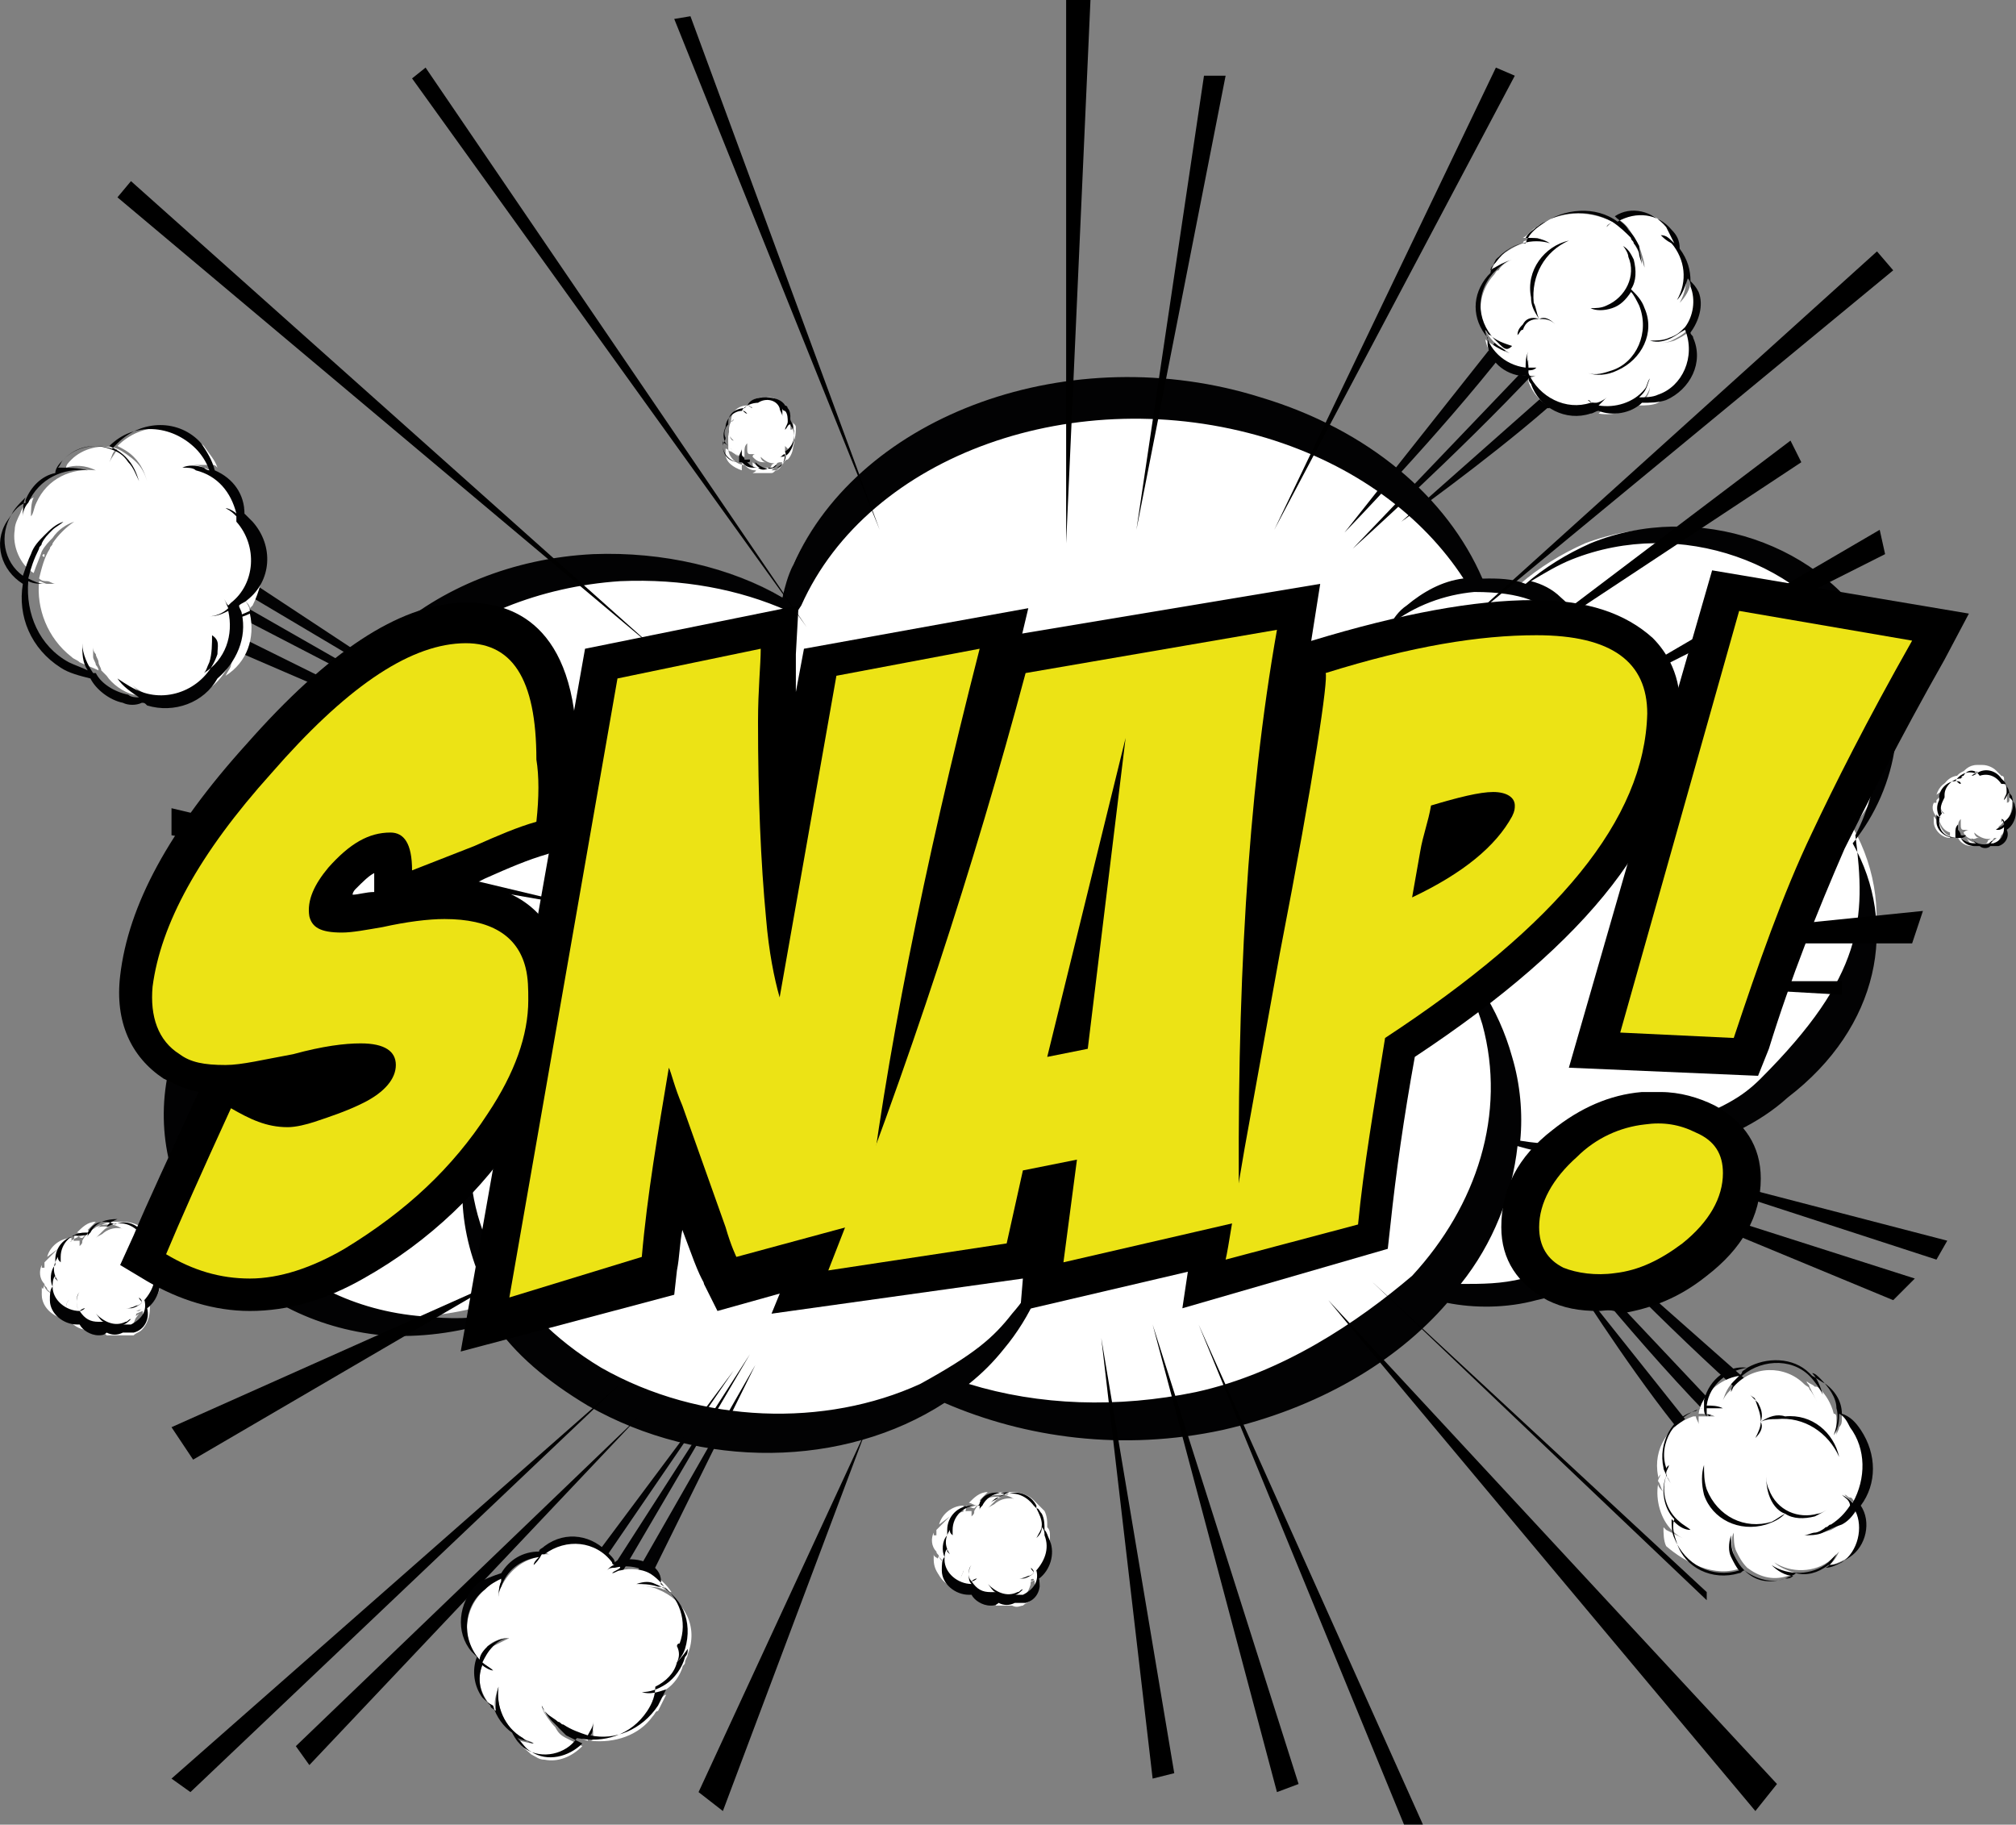<?xml version="1.0" encoding="UTF-8" standalone="no"?>
<!DOCTYPE svg PUBLIC "-//W3C//DTD SVG 1.1//EN" "http://www.w3.org/Graphics/SVG/1.1/DTD/svg11.dtd">
<svg width="100%" height="100%" viewBox="0 0 8771 7938" version="1.1" xmlns="http://www.w3.org/2000/svg" xmlns:xlink="http://www.w3.org/1999/xlink" xml:space="preserve" xmlns:serif="http://www.serif.com/" style="fill-rule:evenodd;clip-rule:evenodd;stroke-linejoin:round;stroke-miterlimit:1.414;">
    <rect x="0" y="0" width="8771" height="7938" fill="#808080" stroke="none"/>
    <g transform="matrix(1,0,0,1,-39729,-11535.7)">
        <g transform="matrix(117.592,0,0,117.592,0,0)">
            <g>
                <g>
                    <g>
                        <path d="M375.9,156.6C375.8,156.6 375.7,156.7 375.6,156.7C375.4,156.7 375.3,156.7 375.2,156.7L375.8,156.7C376,156.6 376.1,156.6 376.2,156.5C376.2,156.5 376.2,156.4 376.1,156.4C376,156.4 376.1,156.3 376,156.3L376.1,156.4C376.1,156.4 376.1,156.5 376.2,156.5C376.5,156.2 376.7,155.7 376.6,155.3C376.6,155.2 376.6,155.2 376.6,155.1C376.6,155 376.5,154.9 376.5,154.8L376.5,154.9C376.5,154.9 376.5,155 376.4,155L376.3,155.1C376.3,155.1 376.3,155 376.4,155C376.4,155 376.4,154.9 376.5,154.9L376.5,154.8L376.5,154.7C376.5,154.5 376.5,154.3 376.4,154.2C376.4,154.2 376.4,154.1 376.3,154.1L376.2,154L376.2,154.4C376.2,154.3 376.2,154.2 376.1,154.1C376.1,154.1 376.1,154 376,154C375.7,153.5 375.1,153.4 374.7,153.7C374.6,153.8 374.5,153.8 374.4,153.9C374.5,153.8 374.6,153.7 374.7,153.6C374.7,153.6 374.8,153.5 374.9,153.5C374.5,153.4 374.1,153.6 373.9,154C374,154 374.1,154.1 374.2,154.1C374.1,154 374,154 373.9,154C373.9,154.1 373.9,154.1 373.8,154.2C373.8,154.1 373.8,154.1 373.8,154L373.7,154C373.2,154 372.8,154.4 372.8,154.9L372.9,154.8L372.8,154.9C372.8,155 372.8,155.1 372.8,155.1C372.8,155 372.7,155 372.7,154.9C372.5,155.2 372.5,155.5 372.7,155.8C372.7,155.9 372.8,155.9 372.9,156C372.8,155.9 372.7,155.9 372.6,155.7L372.6,155.6C372.6,155.7 372.5,155.8 372.5,156C372.5,156.5 373,156.9 373.5,156.9C373.5,156.8 373.4,156.7 373.4,156.6C373.4,156.4 373.4,156.3 373.5,156.2C373.5,156.3 373.4,156.4 373.4,156.5C373.4,156.6 373.4,156.7 373.5,156.8C373.6,156.8 373.7,156.8 373.7,156.7C373.6,156.7 373.6,156.8 373.5,156.8C373.6,157 373.9,157.2 374.2,157.2C374.3,157.2 374.3,157.2 374.4,157.2C374.3,157.1 374.2,157 374.1,156.9C374.4,157.2 374.8,157.3 375.2,157.2C375.3,157.2 375.3,157.1 375.4,157.1C375.3,157.2 375.2,157.2 375.1,157.3C375.2,157.3 375.3,157.3 375.4,157.3C375.5,157.3 375.6,157.2 375.7,157.2C375.9,157 376,156.8 376,156.5C376.2,156.5 376.1,156.6 375.9,156.6ZM375.7,156.6C375.8,156.6 375.8,156.5 375.7,156.6C375.8,156.5 375.8,156.6 375.7,156.6ZM375.8,156.5L375.8,156.5ZM375.9,156.4L375.9,156.4ZM374.4,154.3L374.5,154.3L374.4,154.3Z" style="fill:white;fill-rule:nonzero;"/>
                        <path d="M374.5,157.4C374.2,157.4 374,157.3 373.8,157C373.3,157 372.8,156.6 372.8,156C372.8,155.9 372.8,155.7 372.9,155.6L372.9,155.5C372.8,155.3 372.9,155 373,154.8C373,154.3 373.4,153.8 374,153.8L374.1,153.8C374.3,153.5 374.6,153.3 375,153.3L375.3,153.3C375.6,153.3 375.9,153.4 376.1,153.6L376.5,154C376.6,154.2 376.6,154.4 376.6,154.5L376.6,154.6C376.7,154.7 376.7,154.8 376.7,154.9C376.7,155 376.7,155 376.7,155.1C376.8,155.6 376.6,156.1 376.3,156.4L376.3,156.5C376.4,156.8 376.2,157.1 376,157.3C375.9,157.4 375.8,157.4 375.7,157.5C375.6,157.5 375.5,157.6 375.3,157.5L375.2,157.5C375.1,157.5 374.9,157.5 374.8,157.5L374.7,157.5C374.7,157.4 374.6,157.4 374.5,157.4C374.6,157.4 374.6,157.4 374.5,157.4ZM374,157C374.1,157.2 374.4,157.3 374.6,157.3C374.5,157.2 374.4,157.1 374.4,157L374.1,156.5L374.4,156.9C374.6,157.1 374.8,157.2 375.1,157.2C375.2,157.2 375.3,157.2 375.4,157.1C375.5,157.1 375.5,157 375.6,157L376,156.7L375.7,157.1L375.6,157.2L375.7,157.2C375.8,157.2 375.9,157.1 375.9,157.1C376.1,157 376.2,156.7 376.1,156.5C376,156.5 375.9,156.6 375.8,156.6C375.7,156.6 375.6,156.7 375.5,156.7C375.3,156.7 375.2,156.7 375,156.7L375,156.6C375.2,156.6 375.3,156.6 375.5,156.6L375.4,156.5L375.5,156.6C375.6,156.6 375.7,156.5 375.8,156.4L375.8,156.3C375.8,156.3 375.8,156.2 375.7,156.2L375.8,156.1L375.9,156.2L375.9,156.3C376.2,156 376.3,155.6 376.2,155.2L376.2,155.1C376.2,155 376.2,155 376.1,154.9C376.1,154.9 376.1,155 376,155L375.9,155.1L375.6,155.3L375.8,155C375.8,155 375.8,154.9 375.9,154.9L375.9,154.8L375.9,154.7L375.9,154.6L375.9,154.4L376,154.5C376,154.4 376,154.3 375.9,154.1C375.9,154.2 375.9,154.2 375.9,154.3L375.8,154.3C375.8,154.2 375.8,154.1 375.7,154L375.7,153.9C375.5,153.6 375.2,153.4 374.9,153.4C374.7,153.4 374.6,153.4 374.4,153.5C374.3,153.6 374.2,153.6 374.2,153.7L374.1,153.6C374.2,153.5 374.3,153.4 374.4,153.3C374.1,153.3 373.9,153.5 373.7,153.7C373.8,153.7 373.9,153.8 374,153.8L373.9,153.9C373.8,153.9 373.7,153.8 373.6,153.8L373.6,153.9L373.5,154.4L373.5,153.9L373.5,153.8C373.1,153.8 372.7,154.1 372.6,154.5L373,154.2L372.6,154.6L372.5,154.7C372.5,154.8 372.5,154.8 372.5,154.9L372.4,154.9L372.4,154.8C372.3,155 372.3,155.3 372.5,155.5C372.5,155.6 372.6,155.6 372.6,155.7L373,156.1L372.6,155.8C372.5,155.7 372.4,155.7 372.4,155.6C372.4,155.7 372.4,155.8 372.4,155.8C372.4,156.3 372.8,156.7 373.3,156.7C373.3,156.6 373.3,156.6 373.3,156.5C373.3,156.3 373.3,156.2 373.4,156.1L373.5,156.2C373.5,156.3 373.4,156.4 373.4,156.5C373.4,156.6 373.4,156.7 373.5,156.8C373.6,156.8 373.6,156.8 373.7,156.7L373.7,156.8C374.1,157 374,157 374,157ZM374.4,154.4L374.4,154.3L374.5,154.3L374.5,154.4C374.5,154.3 374.4,154.3 374.4,154.4L374.4,154.4Z" style="fill:white;fill-rule:nonzero;"/>
                    </g>
                    <path d="M374.1,153.7C374.1,153.7 374.1,153.8 374,153.8C373.9,153.8 373.9,153.8 373.8,153.8C373.3,153.8 372.9,154.2 372.9,154.7C372.9,154.8 372.9,154.8 372.9,154.9C372.7,155.1 372.7,155.5 372.8,155.7C372.7,155.8 372.7,156 372.7,156.2C372.7,156.7 373.2,157.1 373.7,157.1L373.8,157.1C373.9,157.3 374.2,157.5 374.5,157.5C374.6,157.5 374.7,157.5 374.8,157.4C375,157.5 375.2,157.5 375.4,157.4C375.5,157.4 375.7,157.4 375.8,157.4C376.2,157.3 376.4,156.9 376.3,156.5C376.7,156.2 376.9,155.6 376.7,155.1C376.6,154.9 376.6,154.8 376.5,154.7C376.5,154.5 376.5,154.3 376.4,154.1C376.3,154 376.3,153.9 376.2,153.9L376.2,153.8C376,153.4 375.5,153.2 375.1,153.4C374.6,153.2 374.2,153.4 374.1,153.7ZM374.8,153.5C375.3,153.2 375.8,153.4 376.1,153.8C376.2,153.9 376.2,154.1 376.2,154.2C376.2,154.1 376.2,153.9 376.1,153.8L376.2,153.9C376.3,154.1 376.4,154.3 376.4,154.5C376.4,154.7 376.3,154.8 376.2,155C376.3,154.9 376.4,154.8 376.4,154.6C376.5,154.7 376.5,154.8 376.5,154.9C376.7,155.4 376.5,155.9 376.1,156.3C376.1,156.2 376,156.2 376,156.1C376.1,156.2 376.1,156.2 376.1,156.3C376,156.4 375.8,156.5 375.7,156.5L375.6,156.5C375.5,156.5 375.4,156.5 375.3,156.5C375.2,156.5 375.2,156.5 375.1,156.5C375.2,156.5 375.3,156.5 375.5,156.5C375.6,156.5 375.7,156.5 375.9,156.4C376,156.4 376.1,156.3 376.2,156.2C376.3,156.6 376.1,156.9 375.7,157.1C375.6,157.1 375.5,157.1 375.4,157.1C375.5,157.1 375.6,157 375.7,156.9C375.6,156.9 375.6,157 375.5,157C375.1,157.2 374.7,157 374.4,156.7C374.5,156.8 374.6,157 374.7,157C374.6,157 374.6,157 374.5,157C374.2,157 374,156.9 373.8,156.6C373.9,156.6 374,156.5 374,156.5C373.9,156.5 373.8,156.6 373.8,156.6C373.7,156.5 373.7,156.4 373.7,156.3C373.7,156.2 373.7,156.1 373.8,156C373.7,156.1 373.7,156.3 373.7,156.4C373.7,156.5 373.7,156.6 373.8,156.7C373.3,156.7 372.8,156.3 372.8,155.8C372.8,155.7 372.8,155.5 372.9,155.4L372.9,155.5C373,155.6 373.1,155.7 373.2,155.8C373.1,155.7 373.1,155.7 373,155.6C372.8,155.3 372.8,155 373,154.7C373,154.8 373,154.8 373.1,154.9C373.1,154.8 373.1,154.7 373.1,154.7L373.2,154.6L373.1,154.7C373.1,154.2 373.5,153.8 374,153.8L374.1,153.8C374.1,153.9 374.1,153.9 374.1,154C374.1,153.9 374.1,153.9 374.2,153.8C374.3,153.8 374.4,153.8 374.5,153.9C374.4,153.8 374.3,153.8 374.2,153.8C374.4,153.4 374.8,153.3 375.2,153.3C375,153.4 374.9,153.4 374.8,153.5C374.7,153.5 374.6,153.6 374.5,153.7C374.6,153.6 374.7,153.6 374.8,153.5Z" style="fill:rgb(2,2,3);fill-rule:nonzero;"/>
                </g>
                <g>
                    <g>
                        <path d="M343,146.6C342.9,146.6 342.8,146.6 342.7,146.7C342.5,146.7 342.4,146.7 342.3,146.7L342.9,146.7C343.1,146.6 343.2,146.6 343.3,146.5C343.3,146.5 343.3,146.4 343.2,146.4C343.1,146.4 343.2,146.3 343.1,146.3L343.2,146.4C343.2,146.4 343.2,146.5 343.3,146.5C343.6,146.2 343.8,145.7 343.7,145.3C343.7,145.2 343.7,145.2 343.7,145.1C343.7,145 343.6,144.9 343.6,144.8L343.6,144.9C343.6,144.9 343.6,145 343.5,145L343.4,145.1C343.4,145.1 343.4,145 343.5,145L343.5,144.9L343.5,144.8L343.5,144.7C343.5,144.5 343.5,144.3 343.4,144.2C343.4,144.2 343.4,144.1 343.3,144.1L343.2,144L343.2,144.4C343.2,144.3 343.2,144.2 343.1,144.1C343.1,144.1 343.1,144 343,144C342.7,143.5 342.1,143.4 341.7,143.7C341.6,143.8 341.5,143.8 341.4,143.9C341.5,143.8 341.6,143.7 341.7,143.6C341.7,143.6 341.8,143.5 341.9,143.5C341.5,143.4 341.1,143.6 340.9,144C341,144 341.1,144.1 341.2,144.1C341.1,144 341,144 340.9,144C340.9,144.1 340.9,144.1 340.8,144.2C340.8,144.1 340.8,144.1 340.8,144L340.7,144C340.2,144 339.8,144.4 339.8,144.9L339.9,144.8L339.8,144.9C339.8,145 339.8,145.1 339.8,145.1C339.8,145 339.7,145 339.7,144.9C339.5,145.2 339.5,145.5 339.7,145.8C339.7,145.9 339.8,145.9 339.8,146C339.7,145.9 339.6,145.9 339.5,145.7L339.5,145.6C339.5,145.7 339.4,145.8 339.4,146C339.4,146.5 339.9,146.9 340.4,146.9C340.4,146.8 340.3,146.7 340.3,146.6C340.3,146.4 340.3,146.3 340.4,146.2C340.4,146.3 340.3,146.4 340.3,146.5C340.3,146.6 340.3,146.7 340.4,146.9C340.5,146.9 340.6,146.9 340.6,146.8C340.5,146.8 340.5,146.9 340.4,146.9C340.5,147.1 340.8,147.3 341.1,147.3C341.2,147.3 341.2,147.3 341.3,147.3C341.2,147.2 341.1,147.1 341,147C341.3,147.3 341.7,147.4 342.1,147.3C342.2,147.3 342.2,147.2 342.3,147.2C342.2,147.3 342.1,147.3 342,147.4C342.1,147.4 342.2,147.4 342.3,147.4C342.4,147.4 342.5,147.3 342.6,147.3C342.8,147.1 342.9,146.9 342.9,146.6C343.2,146.5 343.1,146.5 343,146.6ZM342.8,146.5L342.8,146.5ZM342.8,146.5C342.8,146.4 342.8,146.4 342.8,146.5C342.8,146.4 342.8,146.4 342.8,146.5ZM341.4,144.3L341.5,144.3C341.5,144.2 341.4,144.2 341.4,144.3Z" style="fill:white;fill-rule:nonzero;"/>
                        <path d="M341.6,147.4C341.3,147.4 341.1,147.3 340.9,147C340.3,147 339.9,146.6 339.9,146C339.9,145.9 339.9,145.7 340,145.6L340,145.5C339.9,145.3 340,145 340.1,144.8C340.1,144.3 340.5,143.8 341.1,143.8L341.2,143.8C341.4,143.5 341.7,143.3 342.1,143.3L342.4,143.3C342.7,143.3 343,143.4 343.2,143.6L343.6,144C343.7,144.2 343.7,144.4 343.7,144.5L343.7,144.6C343.8,144.7 343.8,144.8 343.8,144.9C343.8,145 343.8,145 343.8,145.1C343.9,145.6 343.7,146.1 343.4,146.4L343.4,146.5C343.4,146.8 343.3,147.1 343.1,147.3C343,147.4 342.9,147.4 342.8,147.5C342.7,147.5 342.6,147.5 342.4,147.5L342.3,147.5C342.2,147.5 342,147.5 341.9,147.5L341.8,147.5C341.7,147.4 341.7,147.4 341.6,147.4L341.6,147.4ZM341,147C341.1,147.2 341.4,147.3 341.6,147.3C341.5,147.2 341.4,147.1 341.4,147L341.1,146.5L341.4,146.9C341.6,147.1 341.8,147.2 342.1,147.2C342.2,147.2 342.3,147.2 342.4,147.1C342.5,147.1 342.5,147 342.6,147L343,146.7L342.7,147.1L342.6,147.2L342.7,147.2C342.8,147.2 342.9,147.1 342.9,147.1C343.1,147 343.2,146.7 343.1,146.5C343,146.5 342.9,146.6 342.8,146.6C342.7,146.6 342.6,146.7 342.5,146.7C342.3,146.7 342.2,146.7 342,146.7L342,146.6C342.2,146.6 342.3,146.6 342.5,146.6L342.4,146.5L342.5,146.6C342.6,146.6 342.7,146.5 342.8,146.4L342.8,146.3C342.8,146.3 342.8,146.2 342.7,146.2L342.8,146.1L342.9,146.2L342.9,146.3C343.2,146 343.3,145.6 343.2,145.2L343.2,145.1C343.2,145 343.2,145 343.1,144.9C343.1,144.9 343.1,145 343,145L342.9,145.1L342.6,145.3L342.8,145C342.8,145 342.8,144.9 342.9,144.9L342.9,144.8L342.9,144.7L342.9,144.6L342.9,144.4L343,144.5C343,144.4 343,144.3 342.9,144.1C342.9,144.2 342.9,144.2 342.9,144.3L342.8,144.3C342.8,144.2 342.8,144.1 342.7,144L342.7,143.9C342.5,143.6 342.2,143.4 341.9,143.4C341.7,143.4 341.6,143.4 341.4,143.5C341.3,143.6 341.2,143.6 341.2,143.7L341.1,143.6C341.2,143.5 341.3,143.4 341.4,143.3C341.1,143.3 340.9,143.5 340.7,143.7C340.8,143.7 340.9,143.8 341,143.8L340.9,143.9C340.8,143.9 340.7,143.8 340.6,143.8L340.6,143.9L340.5,144.4L340.5,144L340.5,143.9C340.1,143.9 339.7,144.2 339.6,144.6L340,144.3L339.6,144.7L339.5,144.8C339.5,144.9 339.5,144.9 339.5,145L339.4,145L339.4,144.9C339.3,145.1 339.3,145.4 339.5,145.6C339.5,145.7 339.6,145.7 339.6,145.8L340,146.2L339.6,145.9C339.5,145.8 339.4,145.8 339.4,145.7C339.4,145.8 339.4,145.9 339.4,145.9C339.4,146.4 339.8,146.8 340.3,146.8C340.3,146.7 340.3,146.7 340.3,146.6C340.3,146.4 340.3,146.3 340.4,146.2L340.5,146.3C340.5,146.4 340.4,146.5 340.4,146.6C340.4,146.7 340.4,146.8 340.5,146.9C340.6,146.9 340.6,146.9 340.7,146.8L340.7,146.9C341.1,147 341.1,147 341,147ZM341.4,144.3L341.4,144.2L341.5,144.2L341.5,144.3L341.4,144.3L341.4,144.3Z" style="fill:white;fill-rule:nonzero;"/>
                    </g>
                    <path d="M341.1,143.7C341.1,143.7 341.1,143.8 341,143.8C340.9,143.8 340.9,143.8 340.8,143.8C340.3,143.8 339.9,144.2 339.9,144.7C339.9,144.8 339.9,144.8 339.9,144.9C339.7,145.1 339.7,145.5 339.8,145.7C339.7,145.8 339.7,146 339.7,146.2C339.7,146.7 340.2,147.1 340.7,147.1L340.8,147.1C340.9,147.3 341.2,147.5 341.5,147.5C341.6,147.5 341.7,147.5 341.8,147.4C342,147.5 342.2,147.5 342.4,147.4C342.5,147.4 342.7,147.4 342.8,147.4C343.2,147.3 343.4,146.9 343.3,146.5C343.7,146.2 343.9,145.6 343.7,145.1C343.6,144.9 343.6,144.8 343.5,144.7C343.5,144.5 343.5,144.3 343.4,144.1C343.3,144 343.3,143.9 343.2,143.9L343.2,143.8C343,143.4 342.5,143.2 342.1,143.4C341.7,143.2 341.3,143.3 341.1,143.7ZM341.8,143.5C342.3,143.2 342.8,143.4 343.1,143.8C343.2,143.9 343.2,144.1 343.2,144.2C343.2,144.1 343.2,143.9 343.1,143.8L343.2,143.9C343.3,144.1 343.4,144.3 343.4,144.5C343.4,144.7 343.3,144.8 343.2,145C343.3,144.9 343.4,144.8 343.4,144.6C343.5,144.7 343.5,144.8 343.5,144.9C343.7,145.4 343.5,145.9 343.1,146.3C343.1,146.2 343,146.2 343,146.1C343.1,146.2 343.1,146.2 343.1,146.3C343,146.4 342.8,146.5 342.7,146.5L342.6,146.5C342.5,146.5 342.4,146.5 342.3,146.5C342.2,146.5 342.2,146.5 342.1,146.5C342.2,146.5 342.3,146.5 342.5,146.5C342.6,146.5 342.7,146.5 342.9,146.4C343,146.4 343.1,146.3 343.2,146.2C343.3,146.6 343.1,146.9 342.7,147.1C342.6,147.1 342.5,147.1 342.4,147.1C342.5,147.1 342.6,147 342.7,146.9C342.6,146.9 342.6,147 342.5,147C342.1,147.2 341.7,147 341.4,146.7C341.5,146.8 341.6,147 341.7,147C341.6,147 341.6,147 341.5,147C341.2,147 341,146.9 340.8,146.6C340.9,146.6 341,146.5 341,146.5C340.9,146.5 340.8,146.6 340.8,146.6C340.7,146.5 340.7,146.4 340.7,146.2C340.7,146.1 340.7,146 340.8,145.9C340.7,146 340.7,146.2 340.7,146.3C340.7,146.4 340.7,146.5 340.8,146.6C340.3,146.6 339.8,146.2 339.8,145.7C339.8,145.6 339.8,145.4 339.9,145.3L339.9,145.4C340,145.5 340.1,145.6 340.2,145.7C340.1,145.6 340.1,145.6 340,145.5C339.8,145.2 339.8,144.9 340,144.6C340,144.7 340,144.7 340.1,144.8C340.1,144.7 340.1,144.6 340.1,144.6L340.2,144.5L340.1,144.6C340.1,144.1 340.5,143.7 341,143.7L341.1,143.7C341.1,143.8 341.1,143.8 341.1,143.9C341.1,143.8 341.1,143.8 341.2,143.7C341.3,143.7 341.4,143.7 341.5,143.8C341.4,143.7 341.3,143.7 341.2,143.7C341.4,143.3 341.8,143.2 342.2,143.2C342,143.3 341.9,143.3 341.8,143.5C341.7,143.5 341.6,143.6 341.5,143.7C341.6,143.6 341.7,143.5 341.8,143.5Z" style="fill:rgb(2,2,3);fill-rule:nonzero;"/>
                </g>
                <g>
                    <g>
                        <path d="M366.7,115C366.6,115 366.6,115 366.5,115C366.4,115 366.3,115 366.2,115L366.7,115C366.7,114.9 366.8,114.9 366.9,114.8L366.9,114.7L366.9,114.6L367,114.7L367,114.8C367.2,114.6 367.3,114.3 367.3,114L367.3,113.9C367.3,113.8 367.2,113.8 367.2,113.7L367.2,113.9C367.2,113.9 367.2,114 367.1,114L367.1,113.9L367.1,113.8L367.1,113.7L367.1,113.6C367.1,113.5 367.1,113.4 367,113.3L367,113.2C367,113.2 367,113.1 366.9,113.1L366.9,113.4C366.9,113.3 366.9,113.3 366.8,113.2L366.8,113.1C366.6,112.8 366.3,112.7 366,112.9C365.9,112.9 365.9,113 365.8,113C365.8,112.9 365.9,112.9 366,112.8L366.1,112.8C365.9,112.8 365.6,112.9 365.5,113.1C365.6,113.1 365.6,113.1 365.7,113.2C365.6,113.2 365.6,113.1 365.5,113.1L365.5,113.2L365.5,113.1C365.2,113.1 364.9,113.3 364.9,113.7L365,113.6C365,113.6 365,113.7 364.9,113.7L364.9,113.8L364.9,113.7C364.8,113.9 364.8,114.1 364.9,114.3L365,114.4C364.9,114.4 364.9,114.3 364.8,114.2C364.8,114.3 364.8,114.4 364.8,114.4C364.8,114.7 365.1,115 365.4,115C365.4,114.9 365.4,114.9 365.4,114.8C365.4,114.7 365.4,114.6 365.5,114.5C365.5,114.6 365.5,114.6 365.5,114.7C365.5,114.8 365.5,114.9 365.6,114.9C365.7,114.9 365.7,114.9 365.8,114.9C365.8,114.9 365.7,114.9 365.7,115C365.8,115.1 365.9,115.2 366.1,115.2L366.2,115.2C366.1,115.2 366,115.1 366,115C366.2,115.2 366.4,115.3 366.7,115.2C366.7,115.2 366.8,115.2 366.8,115.1C366.8,115.2 366.7,115.2 366.6,115.2C366.7,115.2 366.7,115.2 366.8,115.2C366.9,115.2 366.9,115.1 367,115.1C367.1,115 367.2,114.8 367.2,114.6C366.8,114.9 366.7,114.9 366.7,115ZM366.5,114.9L366.5,114.9ZM366.6,114.9L366.6,114.9ZM366.6,114.8L366.6,114.8ZM365.7,113.5L365.7,113.5Z" style="fill:white;fill-rule:nonzero;"/>
                        <path d="M365.8,115.5C365.6,115.5 365.5,115.4 365.4,115.3C365.1,115.3 364.8,115 364.8,114.7C364.8,114.6 364.8,114.5 364.8,114.4C364.8,114.2 364.8,114.1 364.9,113.9C364.9,113.6 365.2,113.3 365.5,113.3C365.6,113.1 365.8,113 366,113L366.2,113C366.4,113 366.6,113.1 366.7,113.2L366.9,113.4L366.9,113.5C367,113.6 367,113.7 367,113.8C367,113.9 367.1,113.9 367.1,114L367.1,114.1C367.2,114.4 367.1,114.7 366.8,114.9L366.8,115C366.8,115.2 366.8,115.4 366.6,115.5C366.5,115.5 366.5,115.6 366.4,115.6C366.3,115.6 366.3,115.6 366.2,115.6L366.1,115.6C366,115.6 365.9,115.6 365.8,115.6L365.7,115.6C365.9,115.5 365.8,115.5 365.8,115.5L365.8,115.5ZM365.4,115.2C365.5,115.3 365.6,115.4 365.8,115.4C365.7,115.4 365.7,115.3 365.7,115.2L365.5,114.9L365.7,115.2C365.8,115.3 366,115.4 366.1,115.4C366.2,115.4 366.2,115.4 366.3,115.4C366.3,115.4 366.4,115.4 366.4,115.3L366.7,115.1L366.5,115.4L366.4,115.5L366.5,115.5C366.6,115.5 366.6,115.5 366.7,115.4C366.8,115.3 366.9,115.2 366.9,115C366.8,115 366.8,115.1 366.7,115.1C366.6,115.1 366.6,115.1 366.5,115.1C366.4,115.1 366.3,115.1 366.2,115.1L366.2,115L366.6,115C366.7,115 366.7,114.9 366.8,114.9L366.8,114.8L366.9,114.8L367,114.9C367.2,114.7 367.3,114.5 367.2,114.2L367.2,114.1L367.2,114L367.2,114.1C367.2,114.1 367.2,114.2 367.1,114.2L366.9,114.4L367,114.2L367,114.1L367,114L367,113.9L367,113.8L367,113.7C367,113.6 367,113.6 366.9,113.5L366.9,113.6L366.8,113.6C366.8,113.5 366.8,113.5 366.7,113.4L366.7,113.3C366.6,113.1 366.4,113 366.2,113C366.1,113 366,113 365.9,113.1C365.8,113.1 365.8,113.2 365.8,113.2L365.7,113.2C365.7,113.1 365.8,113.1 365.9,113C365.7,113 365.6,113.1 365.5,113.3C365.6,113.3 365.6,113.3 365.7,113.4L365.7,113.5C365.6,113.5 365.6,113.5 365.5,113.4L365.5,113.5L365.4,113.8L365.4,113.5L365.4,113.4C365.1,113.4 364.9,113.6 364.9,113.9L365.2,113.7L365,114L365,114.2L364.9,114.2C364.8,114.4 364.9,114.5 364.9,114.7L365.2,115L364.9,114.8C364.8,114.8 364.8,114.7 364.7,114.7C364.7,114.7 364.7,114.8 364.7,114.9C364.7,115.2 365,115.4 365.3,115.5L365.3,115.4C365.3,115.3 365.3,115.2 365.4,115.1L365.5,115.1C365.5,115.2 365.5,115.2 365.5,115.3C365.3,115 365.4,115.1 365.4,115.2C365.4,115.1 365.4,115.1 365.5,115.1L365.5,115.2L365.4,115.2ZM365.7,113.5L365.7,113.5Z" style="fill:white;fill-rule:nonzero;"/>
                    </g>
                    <path d="M365.5,113.1C365.5,113.2 365.5,113.2 365.5,113.1L365.4,113.2C365.1,113.2 364.8,113.4 364.8,113.7L364.8,113.8C364.7,113.9 364.6,114.1 364.7,114.3C364.7,114.4 364.6,114.5 364.6,114.6C364.6,114.9 364.9,115.2 365.2,115.2L365.3,115.2C365.4,115.3 365.5,115.4 365.7,115.4C365.8,115.4 365.8,115.4 365.9,115.4C366,115.5 366.2,115.5 366.3,115.4C366.4,115.4 366.5,115.4 366.6,115.4C366.8,115.3 367,115.1 366.9,114.8C367.2,114.6 367.3,114.3 367.2,113.9C367.2,113.8 367.1,113.7 367.1,113.6C367.1,113.5 367.1,113.3 367,113.2C367,113.1 366.9,113.1 366.9,113.1C366.8,112.9 366.5,112.8 366.2,112.8C365.8,112.8 365.6,112.9 365.5,113.1ZM365.9,113C366.2,112.8 366.6,112.9 366.7,113.2C366.7,113.3 366.8,113.4 366.8,113.5C366.8,113.4 366.8,113.3 366.8,113.2C366.8,113.2 366.8,113.3 366.9,113.3C367,113.4 367,113.6 367,113.7C367,113.8 366.9,113.9 366.9,114C367,113.9 367,113.8 367.1,113.8C367.1,113.9 367.2,113.9 367.2,114C367.3,114.3 367.2,114.7 367,114.9L366.9,114.8L367,114.9C366.9,115 366.8,115 366.7,115L366.6,115C366.5,115 366.5,115 366.4,115L366.3,115L366.7,115C366.8,115 366.8,114.9 366.9,114.9C366.9,115.1 366.8,115.4 366.6,115.4C366.5,115.4 366.5,115.4 366.4,115.4C366.5,115.4 366.5,115.3 366.6,115.3L366.5,115.4C366.3,115.5 366,115.4 365.8,115.2C365.8,115.3 365.9,115.4 366,115.4L365.9,115.4C365.7,115.4 365.6,115.3 365.5,115.2C365.6,115.2 365.6,115.2 365.6,115.1C365.6,115.1 365.5,115.1 365.4,115.1C365.4,115 365.3,115 365.3,114.9C365.3,114.8 365.3,114.7 365.3,114.7C365.3,114.8 365.2,114.9 365.2,115C365.2,115.1 365.2,115.1 365.2,115.2C364.9,115.2 364.6,115 364.6,114.6C364.6,114.5 364.6,114.4 364.6,114.4C364.6,114.5 364.7,114.5 364.8,114.6L364.7,114.5C364.6,114.3 364.6,114.1 364.7,113.9L364.7,114L364.7,113.9C364.7,113.9 364.7,113.8 364.8,113.8L364.7,113.9C364.7,113.6 365,113.3 365.3,113.3L365.3,113.4L365.3,113.3C365.4,113.3 365.4,113.3 365.5,113.4C365.4,113.4 365.4,113.3 365.3,113.3C365.4,113.1 365.7,113 365.9,113C366,112.9 366,112.9 365.9,113C365.9,113 365.8,113.1 365.7,113.1C365.8,113.1 365.9,113 365.9,113Z" style="fill:rgb(2,2,3);fill-rule:nonzero;"/>
                </g>
                <g>
                    <g>
                        <path d="M411.7,128.8C411.6,128.8 411.6,128.8 411.5,128.8C411.4,128.8 411.3,128.8 411.2,128.8L411.7,128.8C411.7,128.7 411.8,128.7 411.9,128.6L411.9,128.5L411.9,128.4L412,128.5L412,128.6C412.2,128.4 412.3,128.1 412.3,127.8L412.3,127.7C412.3,127.6 412.2,127.6 412.2,127.5L412.2,127.7C412.2,127.7 412.2,127.8 412.1,127.8L412.1,127.7L412.1,127.6L412.1,127.5L412.1,127.4C412.1,127.3 412.1,127.2 412,127L412,126.9C412,126.9 412,126.8 411.9,126.8L411.9,127.1C411.9,127 411.9,127 411.8,126.9L411.8,126.8C411.6,126.5 411.2,126.4 410.9,126.6C410.8,126.6 410.8,126.7 410.7,126.7C410.8,126.6 410.8,126.5 410.9,126.5L411,126.5C410.7,126.5 410.5,126.6 410.3,126.8C410.4,126.8 410.4,126.9 410.5,126.9C410.4,126.9 410.4,126.8 410.3,126.8L410.3,126.9L410.3,126.8C410,126.8 409.7,127.1 409.7,127.4L409.8,127.3C409.8,127.3 409.8,127.4 409.7,127.4C409.7,127.5 409.7,127.5 409.7,127.6L409.7,127.5C409.6,127.7 409.6,127.9 409.7,128.1L409.8,128.2C409.7,128.2 409.7,128.1 409.6,128C409.6,128.1 409.6,128.2 409.6,128.3C409.6,128.7 409.9,129 410.3,128.9C410.3,128.8 410.3,128.8 410.3,128.7C410.3,128.6 410.3,128.5 410.4,128.4C410.4,128.5 410.4,128.6 410.4,128.6C410.4,128.7 410.4,128.8 410.5,128.8C410.6,128.8 410.6,128.8 410.7,128.8C410.7,128.8 410.6,128.8 410.5,128.9C410.6,129.1 410.8,129.2 411,129.1L411.1,129.1C411,129.1 410.9,129 410.9,128.9C411.1,129.1 411.4,129.2 411.6,129.1C411.7,129.1 411.7,129.1 411.7,129C411.7,129.1 411.6,129.1 411.5,129.1C411.6,129.1 411.7,129.1 411.7,129.1C411.8,129.1 411.8,129 411.9,129C412,128.9 412.1,128.7 412.1,128.5C411.9,128.8 411.8,128.8 411.7,128.8ZM411.6,128.8L411.6,128.8ZM411.7,128.7L411.7,128.7ZM411.7,128.7L411.7,128.7ZM410.7,127.2L410.7,127.2Z" style="fill:white;fill-rule:nonzero;"/>
                        <path d="M410.8,129.4C410.6,129.4 410.4,129.3 410.3,129.1C409.9,129.1 409.6,128.8 409.6,128.4C409.6,128.3 409.6,128.2 409.6,128.1L409.6,128C409.6,127.8 409.6,127.7 409.7,127.5C409.7,127.1 410,126.8 410.4,126.8C410.5,126.6 410.7,126.4 411,126.4L411.2,126.4C411.4,126.4 411.6,126.5 411.7,126.6L411.9,126.8L411.9,126.9C412,127 412,127.1 412,127.3L412,127.4C412,127.5 412.1,127.5 412.1,127.6L412.1,127.7C412.2,128 412.1,128.4 411.8,128.6L411.8,128.7C411.8,128.9 411.8,129.1 411.6,129.2C411.5,129.2 411.5,129.3 411.4,129.3C411.3,129.3 411.2,129.3 411.2,129.3L411.1,129.3C411,129.3 410.9,129.3 410.8,129.3L410.7,129.3C410.9,129.4 410.9,129.4 410.8,129.4L410.8,129.4ZM410.4,129.1C410.5,129.2 410.6,129.3 410.8,129.3C410.7,129.3 410.7,129.2 410.6,129.1L410.4,128.8L410.6,129.1C410.7,129.2 410.9,129.3 411.1,129.3C411.2,129.3 411.3,129.3 411.3,129.3C411.3,129.3 411.4,129.3 411.4,129.2L411.7,129L411.5,129.3C411.5,129.3 411.5,129.4 411.4,129.4L411.5,129.4C411.6,129.4 411.6,129.3 411.7,129.3C411.8,129.2 411.9,129.1 411.9,128.9C411.8,128.9 411.8,129 411.7,129C411.6,129 411.6,129 411.5,129C411.4,129 411.3,129 411.2,129L411.2,128.9C411.3,128.9 411.4,128.9 411.5,128.9L411.4,128.9L411.5,128.9C411.6,128.9 411.6,128.8 411.7,128.8L411.7,128.7L411.7,128.6L411.8,128.5L411.9,128.6C412.1,128.4 412.2,128.1 412.1,127.8L412.1,127.7L412.1,127.6L412.1,127.7C412.1,127.7 412.1,127.8 412,127.8L411.8,128L411.9,127.8L411.9,127.7L411.9,127.6L411.9,127.5L411.9,127.4L411.9,127.3C411.9,127.2 411.9,127.1 411.8,127.1L411.8,127.2L411.7,127.2C411.7,127.1 411.7,127.1 411.6,127L411.6,126.9C411.5,126.7 411.3,126.6 411.1,126.6C411,126.6 410.9,126.6 410.8,126.7C410.7,126.7 410.7,126.8 410.6,126.8L410.5,126.8C410.6,126.7 410.6,126.6 410.7,126.6C410.5,126.6 410.3,126.7 410.2,126.9C410.3,126.9 410.3,126.9 410.4,127L410.4,127.1C410.3,127.1 410.3,127.1 410.2,127L410.2,127.1L410.1,127.5L410.1,127.1L410.1,127C409.8,127 409.6,127.2 409.5,127.5L409.8,127.3L409.6,127.6L409.5,127.7L409.5,127.8L409.4,127.8C409.3,128 409.4,128.2 409.5,128.3L409.9,128.7L409.6,128.5C409.5,128.5 409.5,128.4 409.4,128.3C409.4,128.4 409.4,128.4 409.4,128.5C409.4,128.8 409.7,129.1 410,129.1C410,129.1 410,129 410,128.9C410,128.8 410,128.7 410.1,128.6L410.2,128.6C410.2,128.7 410.2,128.7 410.2,128.8C410.3,128.9 410.3,129 410.4,129.1C410.4,129 410.4,129 410.5,129L410.5,129.1L410.4,129.1ZM410.7,127.3C410.7,127.2 410.7,127.2 410.8,127.2L410.7,127.3C410.7,127.2 410.7,127.2 410.7,127.3L410.7,127.3Z" style="fill:white;fill-rule:nonzero;"/>
                    </g>
                    <path d="M410.5,126.8C410.4,126.8 410.4,126.9 410.5,126.8L410.4,126.9C410.1,126.9 409.8,127.2 409.8,127.5L409.8,127.6C409.7,127.8 409.6,128 409.7,128.2C409.6,128.3 409.6,128.4 409.6,128.5C409.6,128.9 409.9,129.1 410.3,129.1L410.4,129.1C410.5,129.3 410.7,129.4 410.9,129.4C411,129.4 411,129.4 411.1,129.4C411.2,129.5 411.4,129.5 411.5,129.4C411.6,129.4 411.7,129.4 411.8,129.4C412.1,129.3 412.2,129 412.1,128.8C412.4,128.6 412.5,128.2 412.4,127.9C412.4,127.8 412.3,127.7 412.2,127.6C412.2,127.5 412.2,127.3 412.1,127.2C412.1,127.1 412,127.1 411.9,127.1C411.7,126.8 411.4,126.7 411.1,126.8C410.9,126.5 410.6,126.6 410.5,126.8ZM411,126.7C411.3,126.5 411.7,126.6 411.9,126.9C412,127 412,127.1 412,127.2C412,127.1 412,127 411.9,126.9L412,127C412.1,127.1 412.1,127.3 412.1,127.4C412.1,127.5 412,127.6 412,127.7C412.1,127.6 412.1,127.5 412.2,127.4C412.2,127.5 412.3,127.5 412.3,127.6C412.4,127.9 412.3,128.3 412,128.5C412,128.4 411.9,128.4 411.9,128.4C411.9,128.4 412,128.5 412,128.6C411.9,128.7 411.8,128.7 411.7,128.8L411.6,128.8C411.5,128.8 411.5,128.8 411.4,128.8C411.3,128.8 411.3,128.8 411.2,128.8L411.8,128.8C411.9,128.8 412,128.7 412,128.7C412,129 411.9,129.2 411.6,129.3C411.5,129.3 411.4,129.3 411.4,129.3C411.5,129.3 411.5,129.2 411.6,129.2L411.5,129.3C411.2,129.4 410.9,129.3 410.8,129.1C410.9,129.2 410.9,129.3 411,129.3L410.9,129.3C410.7,129.3 410.5,129.2 410.4,129.1C410.5,129.1 410.5,129.1 410.6,129C410.5,129 410.5,129 410.4,129C410.4,128.9 410.3,128.8 410.3,128.8C410.3,128.7 410.3,128.6 410.3,128.6C410.2,128.7 410.2,128.8 410.2,128.9C410.2,129 410.2,129 410.2,129.1C409.8,129.1 409.5,128.8 409.5,128.5C409.5,128.4 409.5,128.3 409.5,128.2C409.5,128.3 409.6,128.3 409.7,128.4L409.6,128.3C409.5,128.1 409.5,127.9 409.6,127.7L409.6,127.8C409.6,127.7 409.6,127.7 409.6,127.6C409.6,127.6 409.6,127.5 409.7,127.5L409.6,127.6C409.6,127.3 409.9,127 410.2,127L410.2,127.1L410.2,127C410.3,127 410.4,127 410.4,127.1C410.3,127.1 410.3,127 410.2,127C410.3,126.8 410.6,126.6 410.9,126.7C411.1,126.6 411,126.6 411,126.7C411,126.7 410.9,126.8 410.8,126.8C410.8,126.8 410.9,126.7 411,126.7Z" style="fill:rgb(2,2,3);fill-rule:nonzero;"/>
                </g>
                <g>
                    <path d="M403.9,138.4C402.7,139.3 401.4,140 400,140.3C400,142.8 397.8,145 394.6,145.7C393.5,145.9 392.4,146 391.3,145.8C389.4,148 386.5,149.7 383,150.4C379.3,151.2 375.7,150.8 372.7,149.4C369.1,151.8 363.8,151.9 359.6,149.5C358.1,148.6 356.9,147.5 356.1,146.3C354.8,146.7 353.4,146.9 352,146.8C347,146.4 343.4,142.4 344.1,137.9C344.6,134.6 347.2,132 350.5,130.9C349.9,129.9 349.5,128.8 349.5,127.7C349.2,123.1 353.8,119 359.8,118.7C362.4,118.5 364.8,119.1 366.8,120.2C366.9,119.8 367.1,119.4 367.2,119C369.7,113.5 377.4,110.8 384.4,112.9C388.3,114.1 391.2,116.6 392.5,119.5C393,119.5 393.6,119.6 394.1,119.7C394.8,119.1 395.6,118.6 396.5,118.2C400.5,116.7 405.2,118.3 407.1,121.8C408.4,124.2 408,126.8 406.4,128.7C408.2,131.9 407.2,135.8 403.9,138.4Z" style="fill:white;fill-rule:nonzero;"/>
                    <path d="M407.3,121.8C405.4,118.2 400.6,116.6 396.7,118.2C395.8,118.6 395,119.1 394.3,119.7C393.8,119.5 393.3,119.5 392.7,119.5C391.4,116.5 388.5,114 384.5,112.8C377.5,110.6 369.7,113.4 367.2,119C367,119.4 366.9,119.8 366.8,120.2C364.9,119.1 362.4,118.5 359.8,118.6C353.8,118.9 349.2,123.1 349.4,127.8C349.5,129 349.7,130.2 350.3,131.2C347,132.2 344.5,134.8 344,138.2C343.3,142.8 346.9,147 352,147.5C353.4,147.6 354.8,147.4 356.1,147C356.9,148.2 358.1,149.2 359.6,150.1C363.8,152.5 369.1,152.4 372.8,150C375.8,151.3 379.4,151.8 383.1,151C386.6,150.2 389.5,148.5 391.4,146.3C392.4,146.5 393.6,146.5 394.7,146.2C397.9,145.5 400.1,143.2 400.1,140.7C401.5,140.3 402.9,139.7 404,138.7C407.4,136.1 408.1,132.3 406.4,129.3C408.1,127.2 408.6,124.2 407.3,121.8ZM394.2,145.4C393.4,145.6 392.7,145.6 391.9,145.6C393.1,144.1 393.8,142.3 394,140.5C395.7,141 397.6,141.1 399.5,140.7C399.1,142.9 397,144.8 394.2,145.4ZM366.6,123.5C366.6,122.2 366.9,121.4 367.5,120.5C370,114.9 377.7,112.2 384.7,114.3C388,115.3 390.5,117.2 392,119.5C391.2,119.6 390.5,120 389.9,120.5C389.6,120.7 389.4,121 389.3,121.2C390.2,120.5 391.3,120.1 392.4,120C394.2,120 394.9,120.4 395.7,121C396.2,121.4 396.5,121.8 396.8,122.3C396.7,121.5 396.3,120.8 395.6,120.2C395.3,119.9 394.9,119.7 394.5,119.6C395,119.3 395.5,119 396,118.8C400,117.2 404.7,118.9 406.6,122.4C407.7,124.4 407.5,127.1 406.5,129C406.9,132.1 406.8,134.2 403,138C402.3,138.7 401.6,139.1 399.7,139.8C397.9,140.4 395.9,140.6 394.1,140.3C394.2,139.3 394.1,138.2 393.8,137.2C393.3,135.4 392.3,133.9 390.9,132.6C391.7,133.6 392.3,134.7 392.7,136C393.6,139.3 392.5,142.7 390.1,145.3C388.1,147 385.3,148.9 382.1,149.6C379.2,150.2 376.3,150.1 373.7,149.3C374.2,148.9 374.6,148.5 375,148C376,146.8 376.6,145.4 376.8,144C376.5,145 376,145.9 375.3,146.7C374.6,147.6 373.9,148.2 371.9,149.3C368.4,150.9 363.8,150.8 360.1,148.7C356.6,146.6 354.9,143.3 355.3,140C354.6,142.2 355,144.6 356.3,146.7C355.4,146.9 354.5,146.9 353.5,146.8C348.4,146.4 344.9,142.3 345.6,137.7C346,134.8 350.8,131.2 350.8,131.2C350.5,130.5 350.4,129.5 350.4,128.8C350.1,124.1 354.8,120 360.8,119.6C363.1,119.5 365.2,119.9 367,120.7C366.5,121.7 366.5,122.6 366.6,123.5" style="fill:rgb(2,2,3);fill-rule:nonzero;"/>
                </g>
                <path d="M342.7,104.8L342.2,105.4L362.2,122.2L342.7,104.8Z" style="fill-rule:nonzero;"/>
                <path d="M353.1,101L353.6,100.6L367.7,121.3L353.1,101Z" style="fill-rule:nonzero;"/>
                <path d="M362.8,98.8L363.4,98.7L370.4,117.7L362.8,98.8Z" style="fill-rule:nonzero;"/>
                <path d="M377.3,98.1L378.2,98.1L377.3,118.2L377.3,98.1Z" style="fill-rule:nonzero;"/>
                <path d="M382.4,100.9L383.2,100.9L379.9,117.7L382.4,100.9Z" style="fill-rule:nonzero;"/>
                <path d="M393.2,100.6L393.9,100.9L385,117.7L393.2,100.6Z" style="fill-rule:nonzero;"/>
                <path d="M391.9,121.3L407.3,107.4L407.9,108.1L391.9,121.3Z" style="fill-rule:nonzero;"/>
                <path d="M393,122.8L404.1,114.4L404.5,115.2L393,122.8Z" style="fill-rule:nonzero;"/>
                <path d="M394.9,125L407.4,117.7L407.6,118.6L394.9,125Z" style="fill-rule:nonzero;"/>
                <path d="M397.2,133L409,131.8L408.6,133L397.2,133Z" style="fill-rule:nonzero;"/>
                <path d="M397.2,134.4L406,134.4L406,134.9L397.2,134.4Z" style="fill-rule:nonzero;"/>
                <path d="M397.2,140.7L409.9,144L409.5,144.7L397.2,140.7Z" style="fill-rule:nonzero;"/>
                <path d="M396.8,141.6L408.7,145.4L407.9,146.2L396.8,141.6Z" style="fill-rule:nonzero;"/>
                <path d="M388.6,145.5L401,157.3L401,157L388.6,145.5Z" style="fill-rule:nonzero;"/>
                <path d="M387,146.2C387.3,146.6 402.8,165.1 402.8,165.1L403.6,164.1L387,146.2Z" style="fill-rule:nonzero;"/>
                <path d="M382.2,147.1L389.8,165.6L390.5,165.6L382.2,147.1Z" style="fill-rule:nonzero;"/>
                <path d="M380.5,147.1L385.1,164.4L385.9,164.1L380.5,147.1Z" style="fill-rule:nonzero;"/>
                <path d="M378.6,147.6L380.5,163.9L381.3,163.7L378.6,147.6Z" style="fill-rule:nonzero;"/>
                <path d="M363.7,164.4L364.6,165.1L369.9,151L363.7,164.4Z" style="fill-rule:nonzero;"/>
                <path d="M348.8,162.7L349.3,163.4L361.5,150.5L348.8,162.7Z" style="fill-rule:nonzero;"/>
                <path d="M344.2,163.9L344.9,164.4L360.8,149.3L344.2,163.9Z" style="fill-rule:nonzero;"/>
                <path d="M344.2,150.9L345,152.1L356.3,145.5L344.2,150.9Z" style="fill-rule:nonzero;"/>
                <path d="M346.6,131.4L346.6,132.5L360,133.1L346.6,131.4Z" style="fill-rule:nonzero;"/>
                <path d="M344.2,128L344.2,129L359.7,131.7L344.2,128Z" style="fill-rule:nonzero;"/>
                <g>
                    <path d="M346.2,119L355.6,125.2L346,119.5L346.2,119Z" style="fill:rgb(2,2,3);fill-rule:nonzero;"/>
                    <path d="M356.3,125.9L345.8,119.9L345.5,120.3L356.3,125.9Z" style="fill:rgb(2,2,3);fill-rule:nonzero;"/>
                    <path d="M355.9,126.2L345.4,121L345,121.5L355.9,126.2Z" style="fill:rgb(2,2,3);fill-rule:nonzero;"/>
                    <path d="M347,117.3C347,117.2 347,117.2 347,117.3C346.9,117.3 346.9,117.4 346.9,117.5C346.9,117.4 346.9,117.3 346.9,117.1C346.8,117 346.6,116.9 346.5,116.8C346.6,116.9 346.8,116.9 346.9,117C346.7,116.3 346.2,115.7 345.4,115.4C345.2,115.3 345,115.3 344.9,115.3C345.2,115.3 345.4,115.3 345.7,115.3C345.8,115.3 345.8,115.3 345.9,115.4C345.8,115.1 345.6,114.9 345.4,114.6C344.5,113.7 343.1,113.7 342.2,114.6C342.4,114.7 342.6,114.8 342.8,115C343.1,115.3 343.2,115.6 343.3,115.9C343.2,115.6 343.1,115.4 342.9,115.2C342.7,115 342.4,114.8 342.2,114.7C342.1,114.9 342,115 341.9,115.2C342,115 342,114.8 342.2,114.7C341.6,114.5 340.9,114.7 340.5,115.1C340.4,115.2 340.3,115.3 340.3,115.4C340.6,115.3 341,115.3 341.4,115.5C340.5,115.4 339.6,115.8 339.2,116.7C339.1,116.9 339.1,117.1 339,117.2C339,117 339,116.7 339.1,116.5C338.9,116.6 338.7,116.8 338.6,117.1C338.5,117.3 338.4,117.5 338.4,117.7C338.3,118.3 338.6,119 339.1,119.3C339.2,119 339.3,118.8 339.4,118.5C339.5,118.3 339.7,118.1 339.8,118C340,117.7 340.3,117.5 340.6,117.4C340.3,117.6 340,117.9 339.8,118.2L339.8,118.3L339.8,118.2C339.8,118.3 339.7,118.3 339.7,118.4C339.5,118.7 339.4,119.1 339.3,119.5C339.4,119.6 339.5,119.6 339.6,119.6C339.7,119.6 339.8,119.7 339.9,119.7C339.8,119.7 339.7,119.7 339.6,119.7C339.5,119.7 339.4,119.6 339.3,119.6C339.2,120.6 339.6,121.7 340.5,122.4C340.6,122.5 340.7,122.5 340.8,122.6C341,122.7 341.3,122.8 341.5,122.9C341.5,122.8 341.4,122.7 341.4,122.7C341.4,122.6 341.3,122.5 341.3,122.4C341.3,122.3 341.3,122.2 341.3,122C341.3,122.1 341.3,122.2 341.4,122.3C341.4,122.4 341.5,122.5 341.5,122.6C341.5,122.7 341.6,122.8 341.6,122.9C341.7,123 341.7,123 341.8,123.1C342,123.4 342.4,123.7 342.8,123.8C342.9,123.8 343,123.9 343.1,123.9C343.2,123.9 343.4,123.9 343.5,124C343.4,124 343.3,123.9 343.3,123.9C343.1,123.8 342.9,123.6 342.7,123.4C342.9,123.6 343.1,123.7 343.3,123.8C343.4,123.8 343.5,123.9 343.6,123.9C344.8,124.3 346,123.6 346.4,122.5C346.5,122.2 346.5,122 346.5,121.7C346.6,122 346.5,122.4 346.4,122.7C346.4,122.8 346.3,122.9 346.2,123.1C347,122.6 347.3,121.7 347.1,120.8C346.9,120.9 346.6,121 346.4,121C346.6,120.9 346.9,120.8 347.1,120.7C347.1,120.6 347,120.4 346.9,120.3C347,120.4 347.1,120.5 347.1,120.6L347.2,120.5C347.7,119.5 347.8,118.2 347,117.3ZM345.2,120.4C345.2,120.5 345.2,120.5 345.2,120.4C345.2,120.5 345.2,120.5 345.2,120.4ZM339.5,118.9L339.5,118.8L339.5,118.9ZM339.4,118.5L339.4,118.4L339.4,118.5ZM339.5,118.7L339.5,118.6C339.4,118.6 339.4,118.7 339.5,118.7Z" style="fill:white;fill-rule:nonzero;"/>
                    <path d="M346.8,120.8C346.8,120.7 346.7,120.6 346.7,120.5C346.8,120.4 346.9,120.4 347,120.3C347.9,119.6 348,118.3 347.2,117.4C347.1,117.3 347,117.2 346.9,117.1C346.9,116.4 346.5,115.8 345.8,115.5C345.7,115.1 345.5,114.8 345.3,114.5C344.5,113.6 343.1,113.6 342.2,114.5C342.1,114.6 342.1,114.6 342,114.7C341.4,114.5 340.7,114.6 340.2,115.1C340.1,115.2 339.9,115.4 339.9,115.6C339.4,115.7 339,116.1 338.8,116.6L338.8,116.7C338.5,116.8 338.3,117.1 338.1,117.4C337.6,118.2 337.9,119.2 338.7,119.7C338.5,120.9 339,122.1 340.1,122.8C340.4,123 340.8,123.1 341.2,123.2C341.4,123.6 341.9,124 342.4,124.1C342.6,124.2 342.9,124.2 343.1,124.1C343.2,124.1 343.2,124.1 343.3,124.2C344.3,124.5 345.4,124.1 345.9,123.2C346.6,122.6 347,121.7 346.8,120.8ZM345.9,122.3C345.5,123.5 344.2,124.1 343.1,123.7C342.8,123.6 342.5,123.4 342.2,123.2C342.4,123.5 342.7,123.7 343,123.9C342.9,123.9 342.7,123.9 342.6,123.8C342.1,123.7 341.6,123.4 341.4,123L341.3,123C341.1,122.7 340.9,122.3 340.9,121.9C340.9,122.3 340.9,122.6 341.1,122.9C340.9,122.8 340.6,122.7 340.4,122.6C339.3,122 338.8,120.8 338.9,119.6C339.1,119.7 339.3,119.7 339.5,119.7C339.3,119.7 339.1,119.6 338.9,119.5C339,119.1 339.1,118.8 339.3,118.4C339.3,118.3 339.4,118.3 339.4,118.2C339.5,118 339.6,117.9 339.8,117.7C339.9,117.6 340.1,117.5 340.2,117.4C339.9,117.5 339.7,117.7 339.5,117.9C339.3,118.1 339.1,118.3 339,118.6C338.9,118.8 338.8,119.1 338.7,119.4C338,118.9 337.8,117.9 338.3,117.1C338.4,116.9 338.6,116.7 338.8,116.5C338.7,116.7 338.7,117 338.7,117.2C338.7,117 338.8,116.8 338.9,116.7C339.3,115.8 340.2,115.4 341.1,115.5C340.7,115.4 340.4,115.4 340,115.4C340.1,115.3 340.1,115.2 340.2,115.1C340.7,114.6 341.3,114.5 341.9,114.7C341.8,114.9 341.7,115 341.6,115.2C341.7,115 341.8,114.9 341.9,114.7C342.2,114.8 342.4,114.9 342.6,115.2C342.8,115.4 342.9,115.7 343,115.9C342.9,115.6 342.8,115.3 342.5,115C342.3,114.8 342.1,114.7 341.9,114.6C342.8,113.7 344.2,113.8 345.1,114.7C345.3,114.9 345.5,115.2 345.6,115.5C345.6,115.5 345.5,115.5 345.4,115.4C345.1,115.3 344.8,115.3 344.6,115.4C344.8,115.4 345,115.4 345.1,115.5C345.9,115.7 346.4,116.3 346.6,117.1C346.5,117 346.3,116.9 346.2,116.9C346.4,117 346.5,117.1 346.6,117.2C346.6,117.3 346.6,117.4 346.6,117.6C346.6,117.5 346.6,117.4 346.6,117.3L346.6,117.4C347.4,118.3 347.3,119.7 346.4,120.4L346.3,120.5C346.2,120.4 346.2,120.3 346.1,120.2C346.2,120.3 346.2,120.4 346.3,120.6C346.1,120.8 345.8,120.9 345.6,120.9C345.9,120.9 346.1,120.8 346.3,120.7C346.5,121.6 346.2,122.5 345.4,123C345.5,122.9 345.5,122.8 345.6,122.6C345.7,122.3 345.7,121.9 345.7,121.6C346,121.8 345.9,122 345.9,122.3Z" style="fill:rgb(2,2,3);fill-rule:nonzero;"/>
                </g>
                <g>
                    <path d="M359.4,156.3L365,148.8L359.8,156.4L359.4,156.3Z" style="fill:rgb(2,2,3);fill-rule:nonzero;"/>
                    <path d="M365.6,148.2L360.2,156.6L360.5,156.9L365.6,148.2Z" style="fill:rgb(2,2,3);fill-rule:nonzero;"/>
                    <path d="M365.8,148.6L361,157L361.5,157.3L365.8,148.6Z" style="fill:rgb(2,2,3);fill-rule:nonzero;"/>
                    <path d="M358,155.5C358,155.5 358,155.6 358,155.5C358,155.5 358.1,155.6 358.2,155.6C358.1,155.6 358,155.6 357.9,155.6C357.8,155.7 357.7,155.8 357.6,156C357.7,155.9 357.7,155.8 357.8,155.7C357.2,155.8 356.7,156.2 356.4,156.8C356.3,156.9 356.3,157.1 356.3,157.3C356.3,157.1 356.3,156.8 356.4,156.6L356.4,156.5C356.2,156.6 356,156.7 355.8,156.9C355,157.6 354.9,158.8 355.6,159.5C355.7,159.3 355.8,159.2 355.9,159C356.1,158.8 356.4,158.7 356.7,158.7C356.5,158.8 356.3,158.9 356.1,159C355.9,159.2 355.8,159.4 355.7,159.6C355.8,159.7 356,159.8 356.1,159.9C356,159.8 355.8,159.8 355.7,159.7C355.5,160.2 355.6,160.7 356,161.2C356.1,161.3 356.1,161.3 356.2,161.4C356.1,161.1 356.2,160.8 356.3,160.5C356.2,161.2 356.5,162 357.2,162.4C357.3,162.5 357.5,162.5 357.6,162.6C357.4,162.6 357.2,162.5 357,162.5C357.1,162.7 357.3,162.8 357.5,163C357.7,163.1 357.8,163.2 358,163.2C358.5,163.3 359,163.1 359.4,162.7C359.2,162.6 359,162.5 358.8,162.4C358.6,162.3 358.5,162.2 358.4,162C358.2,161.8 358,161.5 357.9,161.3C358.1,161.6 358.3,161.8 358.5,162L358.6,162L358.5,162C358.6,162 358.6,162.1 358.7,162.1C359,162.3 359.3,162.4 359.6,162.5C359.6,162.4 359.7,162.4 359.7,162.3C359.7,162.2 359.8,162.1 359.8,162.1C359.8,162.2 359.8,162.3 359.8,162.3C359.8,162.4 359.8,162.5 359.7,162.5C360.6,162.6 361.5,162.3 362,161.6C362.1,161.5 362.1,161.4 362.2,161.4C362.3,161.2 362.4,161 362.5,160.8C362.4,160.8 362.4,160.9 362.3,160.9C362.2,160.9 362.1,161 362,161C361.9,161 361.8,161 361.7,161C361.8,161 361.8,161 361.9,161C362,161 362.1,161 362.1,160.9C362.2,160.9 362.3,160.8 362.3,160.8C362.4,160.8 362.4,160.7 362.5,160.6C362.8,160.4 363,160.1 363.1,159.8C363.1,159.7 363.2,159.7 363.2,159.6C363.2,159.5 363.3,159.4 363.3,159.3C363.3,159.4 363.2,159.4 363.2,159.5C363.1,159.7 362.9,159.8 362.8,160C362.9,159.8 363.1,159.7 363.2,159.5C363.2,159.4 363.3,159.4 363.3,159.3C363.7,158.3 363.2,157.3 362.2,156.9C362,156.8 361.8,156.8 361.6,156.8C361.9,156.8 362.2,156.8 362.4,156.9C362.5,156.9 362.6,157 362.7,157C362.3,156.4 361.6,156 360.8,156.2C360.9,156.4 360.9,156.6 361,156.8C361,156.6 360.9,156.4 360.8,156.2C360.7,156.2 360.6,156.3 360.5,156.3C360.6,156.2 360.7,156.2 360.8,156.1C360.8,156.1 360.8,156 360.7,156C359.9,155.1 358.8,154.9 358,155.5ZM360.6,157.1C360.6,157.2 360.6,157.2 360.6,157.1C360.6,157.2 360.6,157.2 360.6,157.1ZM359.1,161.8L359,161.8L359.1,161.8ZM358.8,161.9C358.7,161.9 358.7,161.9 358.8,161.9C358.7,161.9 358.7,161.9 358.8,161.9ZM358.9,161.8C358.9,161.9 358.8,161.9 358.9,161.8C358.8,161.9 358.9,161.9 358.9,161.8Z" style="fill:white;fill-rule:nonzero;"/>
                    <path d="M360.9,155.8C360.8,155.8 360.7,155.8 360.6,155.9C360.6,155.8 360.5,155.7 360.4,155.6C359.8,154.9 358.8,154.7 358,155.3C357.9,155.4 357.8,155.4 357.8,155.5C357.2,155.5 356.7,155.8 356.4,156.3C356.1,156.4 355.8,156.5 355.5,156.7C354.8,157.4 354.7,158.5 355.3,159.2C355.4,159.3 355.4,159.3 355.5,159.4C355.3,159.9 355.4,160.5 355.7,160.9C355.8,161 355.9,161.1 356.1,161.2C356.2,161.6 356.5,162 356.8,162.2C356.9,162.4 357.1,162.7 357.3,162.8C357.9,163.2 358.8,163 359.2,162.4C360.2,162.6 361.2,162.3 361.8,161.4C362,161.1 362.1,160.8 362.1,160.5C362.5,160.3 362.8,160 362.9,159.6C363,159.4 363,159.2 362.9,159C362.9,159 362.9,158.9 363,158.9C363.3,158.1 363,157.2 362.3,156.7C362.4,156.1 361.7,155.7 360.9,155.8ZM362.1,156.7C363.1,157.1 363.5,158.1 363.2,159.1C363.1,159.4 362.9,159.6 362.7,159.8C362.9,159.6 363.1,159.4 363.3,159.1C363.3,159.2 363.3,159.3 363.2,159.4C363.1,159.8 362.8,160.2 362.5,160.4C362.2,160.6 361.9,160.7 361.6,160.7C361.9,160.8 362.2,160.7 362.5,160.6C362.4,160.8 362.3,161 362.2,161.2C361.6,162.1 360.6,162.5 359.7,162.3C359.8,162.2 359.8,162 359.8,161.8C359.8,162 359.7,162.1 359.6,162.3C359.3,162.2 359,162.1 358.7,161.9C358.6,161.9 358.6,161.8 358.5,161.8C358.4,161.7 358.2,161.6 358.1,161.5C358,161.4 357.9,161.3 357.9,161.2C358,161.4 358.1,161.6 358.3,161.8C358.5,162 358.6,162.1 358.8,162.3C359,162.4 359.2,162.5 359.4,162.6C358.9,163.1 358.1,163.3 357.5,162.9C357.3,162.8 357.2,162.6 357,162.4C357.2,162.5 357.4,162.5 357.6,162.6C357.5,162.6 357.3,162.5 357.2,162.4C356.5,162 356.2,161.2 356.3,160.5C356.2,160.8 356.2,161.1 356.2,161.4C356.1,161.3 356,161.3 356,161.2C355.6,160.8 355.5,160.2 355.7,159.7C355.8,159.8 356,159.9 356.1,159.9C356,159.8 355.8,159.7 355.7,159.6C355.8,159.4 355.9,159.2 356.1,159C356.3,158.8 356.5,158.7 356.7,158.7C356.4,158.7 356.2,158.8 355.9,159C355.8,159.1 355.6,159.3 355.6,159.5C354.9,158.7 355,157.5 355.8,156.9C356,156.7 356.2,156.6 356.4,156.5L356.4,156.6C356.3,156.8 356.3,157.1 356.3,157.3C356.3,157.1 356.3,157 356.4,156.8C356.6,156.2 357.1,155.8 357.8,155.7C357.7,155.8 357.6,155.9 357.6,156C357.7,155.9 357.8,155.8 357.9,155.6C358,155.6 358.1,155.6 358.2,155.6C358.1,155.6 358,155.6 358,155.6C358.8,155 359.9,155.1 360.5,155.9C360.5,155.9 360.5,156 360.6,156C360.5,156 360.4,156.1 360.3,156.2C360.4,156.1 360.5,156.1 360.6,156.1C360.7,156.3 360.8,156.5 360.8,156.7C360.8,156.5 360.7,156.3 360.6,156.1C361.4,155.9 362.1,156.3 362.5,156.9C362.4,156.8 362.3,156.8 362.2,156.8C361.9,156.7 361.6,156.7 361.4,156.7C361.7,156.6 361.9,156.6 362.1,156.7Z" style="fill:rgb(2,2,3);fill-rule:nonzero;"/>
                </g>
                <path d="M393.3,110.6L387.6,117.8C387.6,117.8 391.1,114.2 393.6,111L393.7,110.9L393.3,110.6Z" style="fill:rgb(2,2,3);fill-rule:nonzero;"/>
                <path d="M394.9,112.8L389.7,117.4C389.7,117.4 392.8,115.2 395.1,113.2L395.2,113.2L394.9,112.8Z" style="fill:rgb(2,2,3);fill-rule:nonzero;"/>
                <path d="M394.5,111.5L387.9,118.4C387.9,118.4 391.8,114.9 394.7,111.8L394.8,111.7L394.5,111.5Z" style="fill:rgb(2,2,3);fill-rule:nonzero;"/>
                <g>
                    <path d="M400.3,110.4C400.2,110.5 400,110.6 399.8,110.7C399.5,110.8 399.2,110.8 399,110.8C399.2,110.8 399.5,110.8 399.7,110.7C399.9,110.6 400.1,110.5 400.3,110.3C400.2,110.1 400.1,110 400,109.9C400.1,110 400.2,110.1 400.3,110.3C400.6,109.9 400.7,109.3 400.5,108.8C400.5,108.7 400.4,108.6 400.4,108.5C400.4,108.8 400.2,109.1 400,109.3C400.4,108.6 400.3,107.8 399.8,107.2C399.7,107.1 399.6,107 399.4,106.9C399.6,107 399.8,107.1 399.9,107.2C399.9,107 399.8,106.8 399.6,106.6C399.5,106.4 399.3,106.3 399.2,106.2C398.8,105.9 398.2,105.9 397.7,106.2C397.9,106.3 398.1,106.5 398.2,106.7C398.3,106.9 398.4,107 398.5,107.2C398.6,107.5 398.7,107.8 398.7,108C398.6,107.7 398.5,107.4 398.3,107.1C398.3,107 398.2,107 398.2,106.9C398,106.6 397.8,106.4 397.5,106.3C397.4,106.4 397.4,106.4 397.3,106.5C397.2,106.6 397.2,106.6 397.2,106.7C397.2,106.6 397.3,106.6 397.3,106.5C397.3,106.4 397.4,106.4 397.5,106.3C396.7,105.9 395.8,105.9 395,106.3C394.9,106.4 394.8,106.4 394.7,106.5C394.5,106.6 394.4,106.8 394.2,106.9L394.7,106.9C394.8,106.9 394.9,107 395,107C394.9,107 394.8,107 394.8,107C394.7,107 394.6,107 394.6,107C394.5,107 394.4,107 394.4,107C394.3,107 394.2,107 394.2,107.1C393.9,107.2 393.6,107.4 393.3,107.6C393.3,107.7 393.2,107.7 393.2,107.8C393.1,107.9 393.1,108 393,108.1C393.1,108 393.1,108 393.2,108C393.4,107.9 393.6,107.8 393.8,107.7C393.6,107.8 393.4,107.9 393.3,108.1C393.2,108.1 393.2,108.2 393.1,108.3C392.4,109.1 392.5,110.3 393.3,110.9C393.5,111 393.7,111.2 393.8,111.2C393.5,111.1 393.3,111 393,110.8C392.9,110.7 392.8,110.7 392.8,110.6C392.9,111.3 393.5,111.9 394.3,112C394.3,111.8 394.3,111.6 394.4,111.4C394.4,111.6 394.4,111.8 394.4,112C394.5,112 394.6,112 394.7,112C394.6,112 394.5,112.1 394.4,112.1L394.4,112.2C394.7,113.1 395.7,113.6 396.7,113.3L396.8,113.3C396.7,113.3 396.7,113.2 396.6,113.2C396.7,113.2 396.8,113.3 396.9,113.3C397,113.2 397.2,113.2 397.3,113.1C397.2,113.2 397.1,113.3 397,113.4C397.6,113.5 398.2,113.3 398.7,112.8C398.8,112.7 398.9,112.5 398.9,112.4C398.9,112.6 398.8,112.8 398.6,113L398.5,113.1C398.7,113.1 399,113.1 399.2,113C400.2,112.4 400.7,111.3 400.3,110.4L400.3,110.4ZM397.9,107L397.9,107ZM398.3,107.1L398.3,107.1ZM398.3,107.1C398.2,107.1 398.2,107.1 398.3,107.1C398.2,107.1 398.2,107.1 398.3,107.1ZM398.2,107.1L398.2,107.1ZM398.1,107L398.1,107ZM398,107L398,107ZM394.9,110.9L394.9,110.9ZM394.9,111C395,111 395,111 394.9,111C395,111 395,111 394.9,111Z" style="fill:white;fill-rule:nonzero;"/>
                    <path d="M394.1,112C394.2,112 394.3,112 394.4,112C394.4,112.1 394.4,112.2 394.5,112.3C394.8,113.2 395.8,113.7 396.7,113.4C396.8,113.4 396.9,113.3 397,113.3C397.5,113.5 398.2,113.4 398.6,113C398.9,113 399.2,113 399.5,112.9C400.4,112.5 400.9,111.5 400.5,110.6C400.5,110.5 400.4,110.5 400.4,110.4C400.7,110 400.9,109.4 400.7,108.9C400.6,108.7 400.5,108.6 400.4,108.5C400.4,108.1 400.3,107.7 400,107.3C400,107 399.9,106.8 399.7,106.6C399.2,106 398.4,105.9 397.7,106.3C396.9,105.7 395.7,105.8 394.9,106.4C394.6,106.6 394.4,106.8 394.3,107.1C393.9,107.1 393.5,107.4 393.2,107.7C393.1,107.9 393,108.1 393,108.2L392.9,108.3C392.3,109 392.3,109.9 392.9,110.6C392.8,111.3 393.4,111.9 394.1,112ZM393.3,110.8C392.5,110.1 392.4,109 393.1,108.2C393.3,108 393.5,107.8 393.8,107.7C393.5,107.8 393.3,107.9 393,108.1C393,108 393.1,107.9 393.2,107.8C393.5,107.4 393.8,107.2 394.2,107.1C394.5,107 394.9,107 395.2,107.1C394.9,106.9 394.6,106.9 394.3,106.9C394.4,106.7 394.6,106.6 394.7,106.5C395.5,105.9 396.6,105.8 397.5,106.3C397.4,106.4 397.3,106.6 397.2,106.7C397.3,106.6 397.4,106.4 397.5,106.3C397.8,106.5 398,106.7 398.2,106.9C398.2,107 398.3,107 398.3,107.1C398.4,107.2 398.5,107.4 398.5,107.5C398.5,107.6 398.6,107.8 398.6,107.9C398.6,107.7 398.5,107.4 398.5,107.2C398.4,107 398.3,106.8 398.1,106.6C398,106.4 397.8,106.3 397.6,106.1C398.2,105.7 399,105.9 399.5,106.5C399.6,106.7 399.7,106.9 399.8,107.1C399.6,106.9 399.5,106.8 399.3,106.8C399.4,106.9 399.5,107 399.7,107.1C400.2,107.7 400.3,108.5 399.9,109.2C400.1,109 400.2,108.7 400.3,108.4C400.4,108.5 400.4,108.6 400.4,108.7C400.6,109.2 400.5,109.8 400.2,110.2C400.1,110.1 400,109.9 399.9,109.8C400,109.9 400.1,110.1 400.2,110.2C400,110.4 399.9,110.5 399.6,110.6C399.4,110.7 399.1,110.7 398.9,110.7C399.2,110.8 399.5,110.7 399.7,110.6C399.9,110.5 400,110.4 400.2,110.3C400.6,111.3 400.1,112.4 399.2,112.7C399,112.8 398.7,112.8 398.5,112.8L398.6,112.7C398.8,112.5 398.8,112.3 398.9,112.1C398.8,112.2 398.8,112.4 398.7,112.5C398.3,113 397.6,113.2 397,113.1C397.1,113 397.2,112.9 397.3,112.8C397.2,112.9 397,113 396.9,113C396.8,113 396.7,113 396.6,112.9C396.7,112.9 396.7,113 396.8,113L396.7,113C395.8,113.3 394.8,112.8 394.4,111.9L394.4,111.8C394.5,111.8 394.6,111.8 394.7,111.7C394.6,111.7 394.5,111.7 394.4,111.7C394.4,111.5 394.3,111.3 394.4,111.1C394.3,111.3 394.3,111.5 394.3,111.7C393.5,111.6 392.9,111 392.8,110.3C392.9,110.4 392.9,110.5 393,110.5C393.2,110.7 393.5,110.8 393.8,110.9C393.6,111.1 393.5,111 393.3,110.8ZM397.5,109.5C397.8,109.4 398,109.2 398.2,108.9C398.3,109 398.4,109.2 398.5,109.4C398.9,110.4 398.4,111.5 397.5,111.8C397.2,111.9 396.9,112 396.6,111.9C396.9,112 397.3,112 397.7,111.8C398.6,111.4 399.1,110.4 398.7,109.5C398.6,109.2 398.4,109 398.2,108.8C398.4,108.5 398.4,108.1 398.3,107.7C398.2,107.5 398.1,107.3 397.9,107.2C398,107.3 398.1,107.5 398.1,107.6C398.4,108.3 398,109.1 397.3,109.4C397.1,109.5 396.9,109.5 396.7,109.5C396.9,109.6 397.2,109.6 397.5,109.5ZM394.8,109.9C395,109.9 395.2,109.9 395.4,110.1C395.2,109.9 395,109.8 394.8,109.9C394.7,109.7 394.7,109.5 394.6,109.3C394.5,108.3 395,107.4 395.9,107C395,107.2 394.3,108.1 394.5,109.1C394.5,109.4 394.6,109.6 394.8,109.9C394.5,109.8 394.3,109.9 394.2,110.1C394.1,110.2 394,110.3 394,110.5C394.1,110.4 394.1,110.3 394.2,110.3C394.3,110 394.5,109.9 394.8,109.9Z" style="fill:rgb(2,2,3);fill-rule:nonzero;"/>
                </g>
                <path d="M402.4,149.1L395.5,143C395.5,143 398.9,146.6 402,149.4L402.1,149.5L402.4,149.1Z" style="fill:rgb(2,2,3);fill-rule:nonzero;"/>
                <path d="M400.2,150.6L395.9,145.2C395.9,145.2 397.9,148.4 399.8,150.8L399.8,150.9L400.2,150.6Z" style="fill:rgb(2,2,3);fill-rule:nonzero;"/>
                <path d="M401.4,150.2L394.8,143.2C394.8,143.2 398,147.3 401,150.4L401.1,150.5L401.4,150.2Z" style="fill:rgb(2,2,3);fill-rule:nonzero;"/>
                <g>
                    <path d="M402.3,156.1C402.2,156 402.1,155.8 402,155.6C401.9,155.3 401.9,155 402,154.8C402,155 402,155.3 402.1,155.5C402.2,155.7 402.3,155.9 402.5,156.1C402.7,156 402.8,155.9 402.9,155.8C402.8,155.9 402.7,156 402.5,156.1C402.9,156.4 403.4,156.6 404,156.4C404.1,156.4 404.2,156.3 404.3,156.3C404,156.2 403.7,156.1 403.5,155.9C404.1,156.3 405,156.3 405.6,155.8C405.7,155.7 405.8,155.6 405.9,155.5C405.8,155.7 405.7,155.9 405.5,156C405.7,156 405.9,155.9 406.1,155.8C406.3,155.7 406.4,155.5 406.5,155.4C406.8,155 406.8,154.4 406.6,153.9C406.5,154.1 406.3,154.2 406.1,154.4C405.9,154.5 405.8,154.6 405.6,154.7C405.3,154.8 405,154.9 404.7,154.9C405,154.9 405.3,154.8 405.6,154.6C405.7,154.6 405.7,154.5 405.8,154.5C406.1,154.3 406.3,154.1 406.5,153.8C406.5,153.7 406.4,153.7 406.3,153.6C406.2,153.5 406.2,153.5 406.1,153.4C406.2,153.4 406.2,153.5 406.3,153.5C406.4,153.5 406.4,153.6 406.5,153.7C407,153 407,152 406.6,151.2C406.6,151.1 406.5,151 406.4,150.9C406.3,150.7 406.1,150.6 406,150.4C406,150.5 406,150.5 406,150.6C406,150.7 406,150.8 405.9,150.9C405.9,151 405.8,151.1 405.8,151.2C405.8,151.1 405.8,151.1 405.8,151C405.8,150.9 405.8,150.8 405.8,150.8C405.8,150.7 405.8,150.6 405.8,150.6C405.8,150.5 405.8,150.4 405.7,150.4C405.6,150 405.4,149.7 405.2,149.5C405.1,149.4 405.1,149.4 405,149.4C404.9,149.3 404.8,149.3 404.7,149.2C404.7,149.3 404.8,149.3 404.8,149.4C404.9,149.6 405,149.8 405.1,150C405,149.8 404.9,149.6 404.8,149.5C404.8,149.4 404.7,149.4 404.6,149.3C403.9,148.6 402.7,148.6 402,149.4C401.8,149.6 401.7,149.7 401.6,149.9C401.7,149.6 401.8,149.4 402,149.2C402.1,149.1 402.2,149 402.2,149C401.5,149.1 400.8,149.7 400.7,150.4C400.9,150.4 401.1,150.4 401.3,150.5C401.1,150.5 400.9,150.5 400.7,150.5C400.7,150.6 400.7,150.7 400.7,150.8C400.7,150.7 400.6,150.6 400.6,150.5L400.5,150.5C399.6,150.8 399,151.7 399.2,152.7L399.2,152.8C399.2,152.7 399.3,152.7 399.3,152.6C399.3,152.7 399.2,152.8 399.2,152.9C399.3,153 399.3,153.2 399.4,153.3C399.3,153.2 399.2,153.1 399.2,153C399.1,153.6 399.3,154.3 399.7,154.7C399.8,154.8 399.9,154.9 400.1,155C399.9,154.9 399.7,154.8 399.5,154.7L399.4,154.6C399.4,154.8 399.4,155.1 399.5,155.3C400.2,155.9 401.3,156.5 402.3,156.1L402.3,156.1ZM405.8,153.9L405.8,153.9ZM405.6,154.3L405.6,154.3ZM405.7,154.3L405.7,154.3ZM405.7,154.2L405.7,154.2ZM405.7,154.1L405.7,154.1ZM405.7,154L405.7,154ZM402.1,150.7C402,150.7 402,150.7 402.1,150.7C402,150.7 402,150.7 402.1,150.7ZM402,150.7L401.9,150.8L402,150.7Z" style="fill:white;fill-rule:nonzero;"/>
                    <path d="M400.9,149.9C400.9,150 400.9,150.1 400.9,150.2C400.8,150.2 400.7,150.2 400.6,150.3C399.7,150.5 399.2,151.5 399.4,152.4C399.4,152.5 399.5,152.6 399.5,152.7C399.3,153.2 399.4,153.9 399.8,154.3C399.7,154.6 399.8,154.9 399.9,155.2C400.2,156.1 401.2,156.6 402.2,156.3C402.3,156.3 402.3,156.2 402.4,156.2C402.8,156.6 403.3,156.7 403.9,156.5C404.1,156.4 404.2,156.4 404.3,156.3C404.7,156.4 405.1,156.3 405.5,156C405.8,156 406,155.9 406.3,155.7C406.9,155.3 407.1,154.4 406.7,153.8C407.3,153 407.3,151.9 406.7,151C406.5,150.7 406.3,150.5 406,150.4C406,150 405.8,149.6 405.4,149.3C405.2,149.2 405.1,149.1 404.9,149L404.8,148.9C404.2,148.3 403.2,148.3 402.5,148.7C401.8,148.6 401.1,149.1 400.9,149.9ZM402.2,149.1C402.9,148.4 404.1,148.3 404.8,149C405,149.2 405.2,149.5 405.3,149.7C405.2,149.4 405.1,149.1 404.9,148.9C405,148.9 405.1,149 405.2,149.1C405.5,149.4 405.8,149.8 405.8,150.2C405.9,150.5 405.8,150.9 405.7,151.2C405.9,150.9 405.9,150.6 405.9,150.4C406.1,150.5 406.2,150.7 406.3,150.9C406.9,151.7 406.9,152.8 406.4,153.7C406.3,153.6 406.2,153.5 406,153.4C406.1,153.5 406.3,153.6 406.3,153.8C406.1,154.1 405.9,154.3 405.6,154.5C405.5,154.5 405.5,154.6 405.4,154.6C405.3,154.7 405.1,154.8 405,154.8C404.9,154.8 404.7,154.9 404.6,154.9C404.8,154.9 405.1,154.9 405.3,154.8C405.5,154.7 405.7,154.6 406,154.5C406.2,154.4 406.4,154.2 406.5,154C406.8,154.6 406.6,155.5 406,155.9C405.8,156 405.6,156.1 405.4,156.1C405.6,156 405.7,155.8 405.8,155.6C405.7,155.7 405.6,155.8 405.5,155.9C404.9,156.4 404,156.4 403.4,156C403.6,156.2 403.9,156.4 404.2,156.4C404.1,156.5 404,156.5 403.9,156.5C403.4,156.7 402.8,156.5 402.4,156.2C402.5,156.1 402.7,156 402.8,155.9C402.7,156 402.5,156.1 402.4,156.2C402.2,156 402.1,155.8 402,155.6C401.9,155.4 401.9,155.1 401.9,154.9C401.8,155.2 401.8,155.5 401.9,155.7C402,155.9 402.1,156.1 402.2,156.2C401.2,156.5 400.2,156 399.8,155C399.7,154.8 399.7,154.5 399.7,154.3L399.8,154.4C400,154.6 400.2,154.7 400.4,154.7C400.3,154.6 400.1,154.5 400,154.4C399.5,154 399.3,153.3 399.5,152.7C399.6,152.8 399.6,152.9 399.7,153C399.6,152.9 399.5,152.7 399.5,152.6C399.5,152.5 399.6,152.4 399.6,152.3C399.5,152.4 399.5,152.4 399.5,152.5L399.5,152.4C399.2,151.5 399.8,150.5 400.8,150.2L400.9,150.2C400.9,150.3 400.9,150.4 401,150.5C401,150.4 401,150.3 401,150.2C401.2,150.2 401.4,150.2 401.6,150.2C401.4,150.1 401.2,150.1 401,150.1C401.1,149.3 401.8,148.8 402.5,148.7C402.4,148.8 402.3,148.8 402.3,148.9C402.1,149.1 402,149.4 401.9,149.6C401.9,149.4 402,149.3 402.2,149.1ZM403.3,153.4C403.4,153.7 403.6,154 403.9,154.1C403.7,154.2 403.6,154.3 403.4,154.4C402.4,154.7 401.4,154.2 401,153.2C400.9,152.9 400.9,152.6 400.9,152.3C400.8,152.6 400.8,153 400.9,153.4C401.2,154.3 402.2,154.8 403.2,154.5C403.5,154.4 403.7,154.3 403.9,154.1C404.2,154.3 404.6,154.3 405,154.2C405.2,154.1 405.4,154 405.5,153.9C405.4,154 405.2,154.1 405.1,154.1C404.4,154.3 403.6,154 403.3,153.2C403.2,153 403.2,152.8 403.2,152.6C403.2,152.8 403.2,153.1 403.3,153.4ZM403,150.7C403,150.9 402.9,151.1 402.8,151.3C403,151.1 403.1,150.9 403,150.7C403.2,150.6 403.4,150.6 403.6,150.6C404.6,150.5 405.5,151.1 405.9,152C405.7,151.1 404.9,150.4 403.9,150.5C403.6,150.4 403.3,150.5 403,150.7C403.1,150.4 403,150.2 402.9,150C402.8,149.9 402.7,149.8 402.6,149.7C402.7,149.8 402.8,149.8 402.8,149.9C402.9,150.2 403,150.4 403,150.7Z" style="fill:rgb(2,2,3);fill-rule:nonzero;"/>
                </g>
                <g>
                    <path d="M347.1,146.6C345.8,146.6 344.5,146.2 343.3,145.5L342.3,144.9L342.8,143.8C343.3,142.6 344.1,140.9 345.2,138.5C344.7,138.4 344.3,138.2 343.9,138C342.7,137.2 342.1,135.9 342.3,134.2C342.6,131.6 344.1,128.8 347,125.6C350,122.2 352.6,120.5 354.9,120.4C355,120.4 355.1,120.4 355.2,120.4C356.7,120.4 359.2,121.1 359.2,126C359.2,126.8 359.1,127.6 359,128.6L358.9,129.4L358.1,129.7C357.4,129.9 356.7,130.2 355.8,130.6L355.4,130.8C357.7,131.1 358.4,132.6 358.6,133.5C358.7,134 358.8,134.5 358.8,135C358.8,136.6 358.2,138.2 357.1,140C355.7,142.1 353.8,144 351.3,145.4C349.9,146.2 348.5,146.6 347.1,146.6ZM345.8,143.7C346.3,143.8 346.7,143.9 347.2,143.9C348.1,143.9 349.1,143.6 350.1,143C352.2,141.8 353.8,140.2 355,138.5C355.8,137.2 356.3,136 356.3,135C356.3,134.7 356.3,134.4 356.2,134.1C356.1,133.9 356,133.4 354.5,133.4C353.9,133.4 353.2,133.5 352.5,133.6C351.8,133.7 351.2,133.8 350.7,133.8C348.6,133.8 348.3,132.5 348.2,132.1C348.1,131.1 348.4,130.1 349.2,129.2C350.2,128 351.3,127.5 352.5,127.5C352.7,127.5 353.7,127.6 354.2,128.5L355.1,128.2C355.7,128 356.2,127.8 356.6,127.6C356.6,127.1 356.7,126.6 356.7,126.2C356.7,123.3 355.8,123.3 355.4,123.3L355.3,123.3C354.2,123.4 352.3,124.2 349.2,127.6C346.7,130.4 345.4,132.7 345.2,134.7C345.1,135.6 345.4,135.8 345.6,135.9C345.7,136 345.9,136.1 346.6,136.1C346.9,136.1 347.6,136 348.8,135.8C350,135.5 350.9,135.4 351.6,135.4C353.5,135.4 354.2,136.5 354.2,137.5C354.2,138.5 353.6,139.4 352.3,140.1C351.6,140.5 350.9,140.7 350.2,140.9C349.2,141.2 348.3,141.2 347.4,140.9C346.6,141.9 346.1,142.9 345.8,143.7ZM351,131C351,131 350.9,131.1 350.9,131.2C351.1,131.2 351.4,131.1 351.7,131.1L351.7,130.4C351.5,130.5 351.3,130.7 351,131Z" style="fill-rule:nonzero;"/>
                    <path d="M354.9,148.1L359.5,122.1L367.4,120.5L367.3,122.3C367.3,122.7 367.3,123.1 367.3,123.7L367.6,122.1L375.9,120.6L375.4,122.7C373.3,130.8 371.9,137.9 371.3,143.8L371.2,144.7L364.4,146.6L363.9,145.6C363.9,145.5 363.8,145.5 363.4,144.4L363.1,143.6C363,144.1 363,144.6 362.9,145.1L362.8,146L354.9,148.1ZM361.8,124.3L358.3,144.2L360.2,143.6C360.4,141.6 360.7,139.5 361.1,137.4L363.8,137.4C363.8,137.4 363.9,137.7 364.2,138.6L365.8,143L368.6,142.2C369.2,136.9 370.4,130.7 372.2,123.7L369.9,124.1L368,135.1L365.4,135.2C365.2,134.4 365,133.3 364.9,132C364.7,129.9 364.6,127.4 364.6,124.6C364.6,124.2 364.6,123.9 364.6,123.6L361.8,124.3Z" style="fill-rule:nonzero;"/>
                    <path d="M366.4,146.7L367.3,144.5C370.3,136.9 372.7,129.6 374.5,122.5L374.7,121.7L386.7,119.7L386.4,121.6C385.4,127.7 384.9,135 385,143.3L385,144.4L375.6,146.6L375.7,145.4L366.4,146.7ZM376.8,124.1C375.1,130.3 373,136.7 370.5,143.3L373.7,142.8L374.3,140.1L379,139.2L378.5,143L382.1,142.2C382.1,135 382.4,128.5 383.3,123L376.8,124.1ZM374.8,138.9L378.4,124L381,124L379.3,138L374.8,138.9Z" style="fill-rule:nonzero;"/>
                    <path d="M381.6,146.5L381.9,144.5C382,144 382.2,142.7 382.6,140.3L383.9,133.1C385.2,126.1 385.5,124 385.5,123.4L384.9,122.3L386.4,121.8C389.7,120.8 392.4,120.3 394.6,120.3C396.6,120.3 398,120.8 399,121.7C399.5,122.2 400.1,123.1 400,124.5C399.9,128.8 396.7,132.9 390.2,137.2C389.8,139.4 389.5,141.5 389.3,143.4L389.2,144.3L381.6,146.5ZM388.2,124.1C388,125.5 387.6,128.1 386.6,133.6L385.3,140.9C385.1,141.7 385,142.4 384.9,142.9L386.8,142.4C387,140.5 387.3,138.5 387.7,136.3L387.8,135.7L388.3,135.4C394.3,131.6 397.3,127.9 397.4,124.6C397.4,124 397.3,123.8 397.1,123.7C396.9,123.5 396.3,123.1 394.7,123.1C393,123 390.8,123.3 388.2,124.1ZM388.2,133.8L389.1,129.4C389.2,128.8 389.4,128.2 389.5,127.6L389.7,126.9L390.4,126.7C391.6,126.3 392.5,126.1 393.1,126.1C394.6,126.1 395.2,127 395.2,128C395.2,128.3 395.1,128.6 394.9,129C394.2,130.3 392.8,131.5 390.6,132.5L388.2,133.8Z" style="fill-rule:nonzero;"/>
                    <path d="M397,146.6C396.3,146.6 395.7,146.5 395.1,146.2C394,145.6 393.4,144.7 393.4,143.5C393.4,142.1 394,140.9 395.3,139.9C396.3,139.1 397.4,138.6 398.6,138.5C398.8,138.5 399.1,138.5 399.3,138.5C400,138.5 400.7,138.7 401.3,139C402.4,139.6 403,140.5 403,141.7C403,143.1 402.3,144.3 401,145.3C400,146.1 399,146.5 397.8,146.7C397.5,146.5 397.2,146.6 397,146.6ZM399.2,141C399.1,141 399,141 398.9,141C398.2,141.1 397.6,141.4 397,141.8C396.1,142.6 396.1,143.2 396.1,143.4C396.1,143.6 396.1,143.6 396.3,143.7C396.6,143.8 396.9,143.9 397.4,143.8C398.1,143.7 398.7,143.4 399.3,143C400.3,142.2 400.3,141.7 400.3,141.5C400.3,141.4 400.3,141.3 400.1,141.2L400,141.2C399.7,141 399.5,141 399.2,141ZM402.9,137.9L395.9,137.6L401.2,119.2L410.7,120.8L409.8,122.5C408.1,125.5 406.9,127.9 406.1,129.5C405.1,131.8 404.1,134.3 403.3,136.9L402.9,137.9ZM399.5,135L401,135.1C401.8,132.7 402.7,130.4 403.6,128.3C404.3,126.9 405.2,125 406.5,122.8L403.2,122.2L399.5,135Z" style="fill-rule:nonzero;"/>
                </g>
                <g>
                    <path d="M357.7,128.5C357,128.7 356.3,129 355.4,129.4L353.1,130.3C353.1,129.3 352.8,128.9 352.3,128.9C351.5,128.9 350.8,129.3 350,130.2C349.5,130.8 349.2,131.4 349.3,132C349.4,132.4 349.7,132.6 350.5,132.6C350.9,132.6 351.4,132.5 352,132.4C352.9,132.2 353.7,132.1 354.3,132.1C356,132.1 357,132.7 357.3,133.9C357.4,134.3 357.4,134.7 357.4,135.1C357.4,136.4 356.9,137.8 355.9,139.3C354.6,141.3 352.9,142.9 350.6,144.3C349.4,145 348.2,145.4 347.1,145.4C346,145.4 345,145.1 344,144.5C344.5,143.3 345.3,141.5 346.4,139.1C347.1,139.5 347.7,139.8 348.5,139.8C348.8,139.8 349.2,139.7 349.5,139.6C350.1,139.4 350.7,139.2 351.3,138.9C352.1,138.5 352.5,138 352.5,137.5C352.5,137 352.1,136.7 351.2,136.7C350.6,136.7 349.8,136.8 348.7,137.1C347.6,137.3 346.8,137.5 346.2,137.5C345.4,137.5 344.9,137.4 344.5,137.1C343.7,136.6 343.4,135.7 343.5,134.6C343.8,132.3 345.2,129.7 347.9,126.7C350.6,123.6 352.9,122 354.9,121.9C356.8,121.8 357.7,123.2 357.7,126.2C357.8,126.8 357.8,127.6 357.7,128.5Z" style="fill:rgb(236,227,21);fill-rule:nonzero;"/>
                    <path d="M360.7,123.2L366,122.1C366,122.7 365.9,123.6 365.9,124.8C365.9,127.6 366,130 366.2,132.1C366.3,133.3 366.5,134.3 366.7,135L368.8,123.1L374.1,122.1C372,130.3 370.6,137.4 369.9,143.3L365.1,144.6C365.1,144.6 364.9,144.2 364.7,143.5L363.1,139C362.8,138.3 362.7,137.8 362.6,137.6C362.2,140 361.8,142.3 361.6,144.6L356.7,146.1L360.7,123.2Z" style="fill:rgb(236,227,21);fill-rule:nonzero;"/>
                    <path d="M368.5,145.1C371.5,137.5 373.9,130.1 375.8,123L385.1,121.4C384,127.6 383.6,134.9 383.7,143.3L377.2,144.8L377.7,141L375.7,141.4L375.1,144.1L368.5,145.1ZM378.1,136.9L379.5,125.4L376.6,137.2L378.1,136.9Z" style="fill:rgb(236,227,21);fill-rule:nonzero;"/>
                    <path d="M386.9,123C390.1,122 392.6,121.6 394.7,121.6C397.5,121.6 398.8,122.6 398.8,124.5C398.7,128.4 395.5,132.3 389.1,136.5C388.7,139 388.3,141.3 388.1,143.4L383.2,144.7C383.3,144.3 383.5,142.9 383.9,140.6L385.2,133.4C386.5,126.7 387,123.2 386.9,123ZM390.8,127.9C390.7,128.5 390.5,129 390.4,129.6L390.1,131.3C392,130.4 393.2,129.4 393.8,128.3C393.9,128.1 393.9,128 393.9,127.9C393.9,127.6 393.6,127.4 393.1,127.4C392.6,127.4 391.8,127.6 390.8,127.9Z" style="fill:rgb(236,227,21);fill-rule:nonzero;"/>
                    <path d="M398.7,139.7C399.4,139.6 400,139.7 400.6,140C401.3,140.3 401.6,140.8 401.6,141.5C401.6,142.4 401.1,143.3 400.1,144.1C399.3,144.7 398.5,145.1 397.6,145.2C396.9,145.3 396.2,145.2 395.7,145C395.1,144.7 394.8,144.2 394.8,143.5C394.8,142.6 395.3,141.7 396.2,140.9C396.9,140.2 397.8,139.8 398.7,139.7ZM402.2,120.7L408.6,121.8C406.9,124.8 405.7,127.2 404.9,128.9C403.8,131.2 402.9,133.8 402,136.5L397.8,136.3L402.2,120.7Z" style="fill:rgb(236,227,21);fill-rule:nonzero;"/>
                </g>
            </g>
        </g>
    </g>
</svg>
